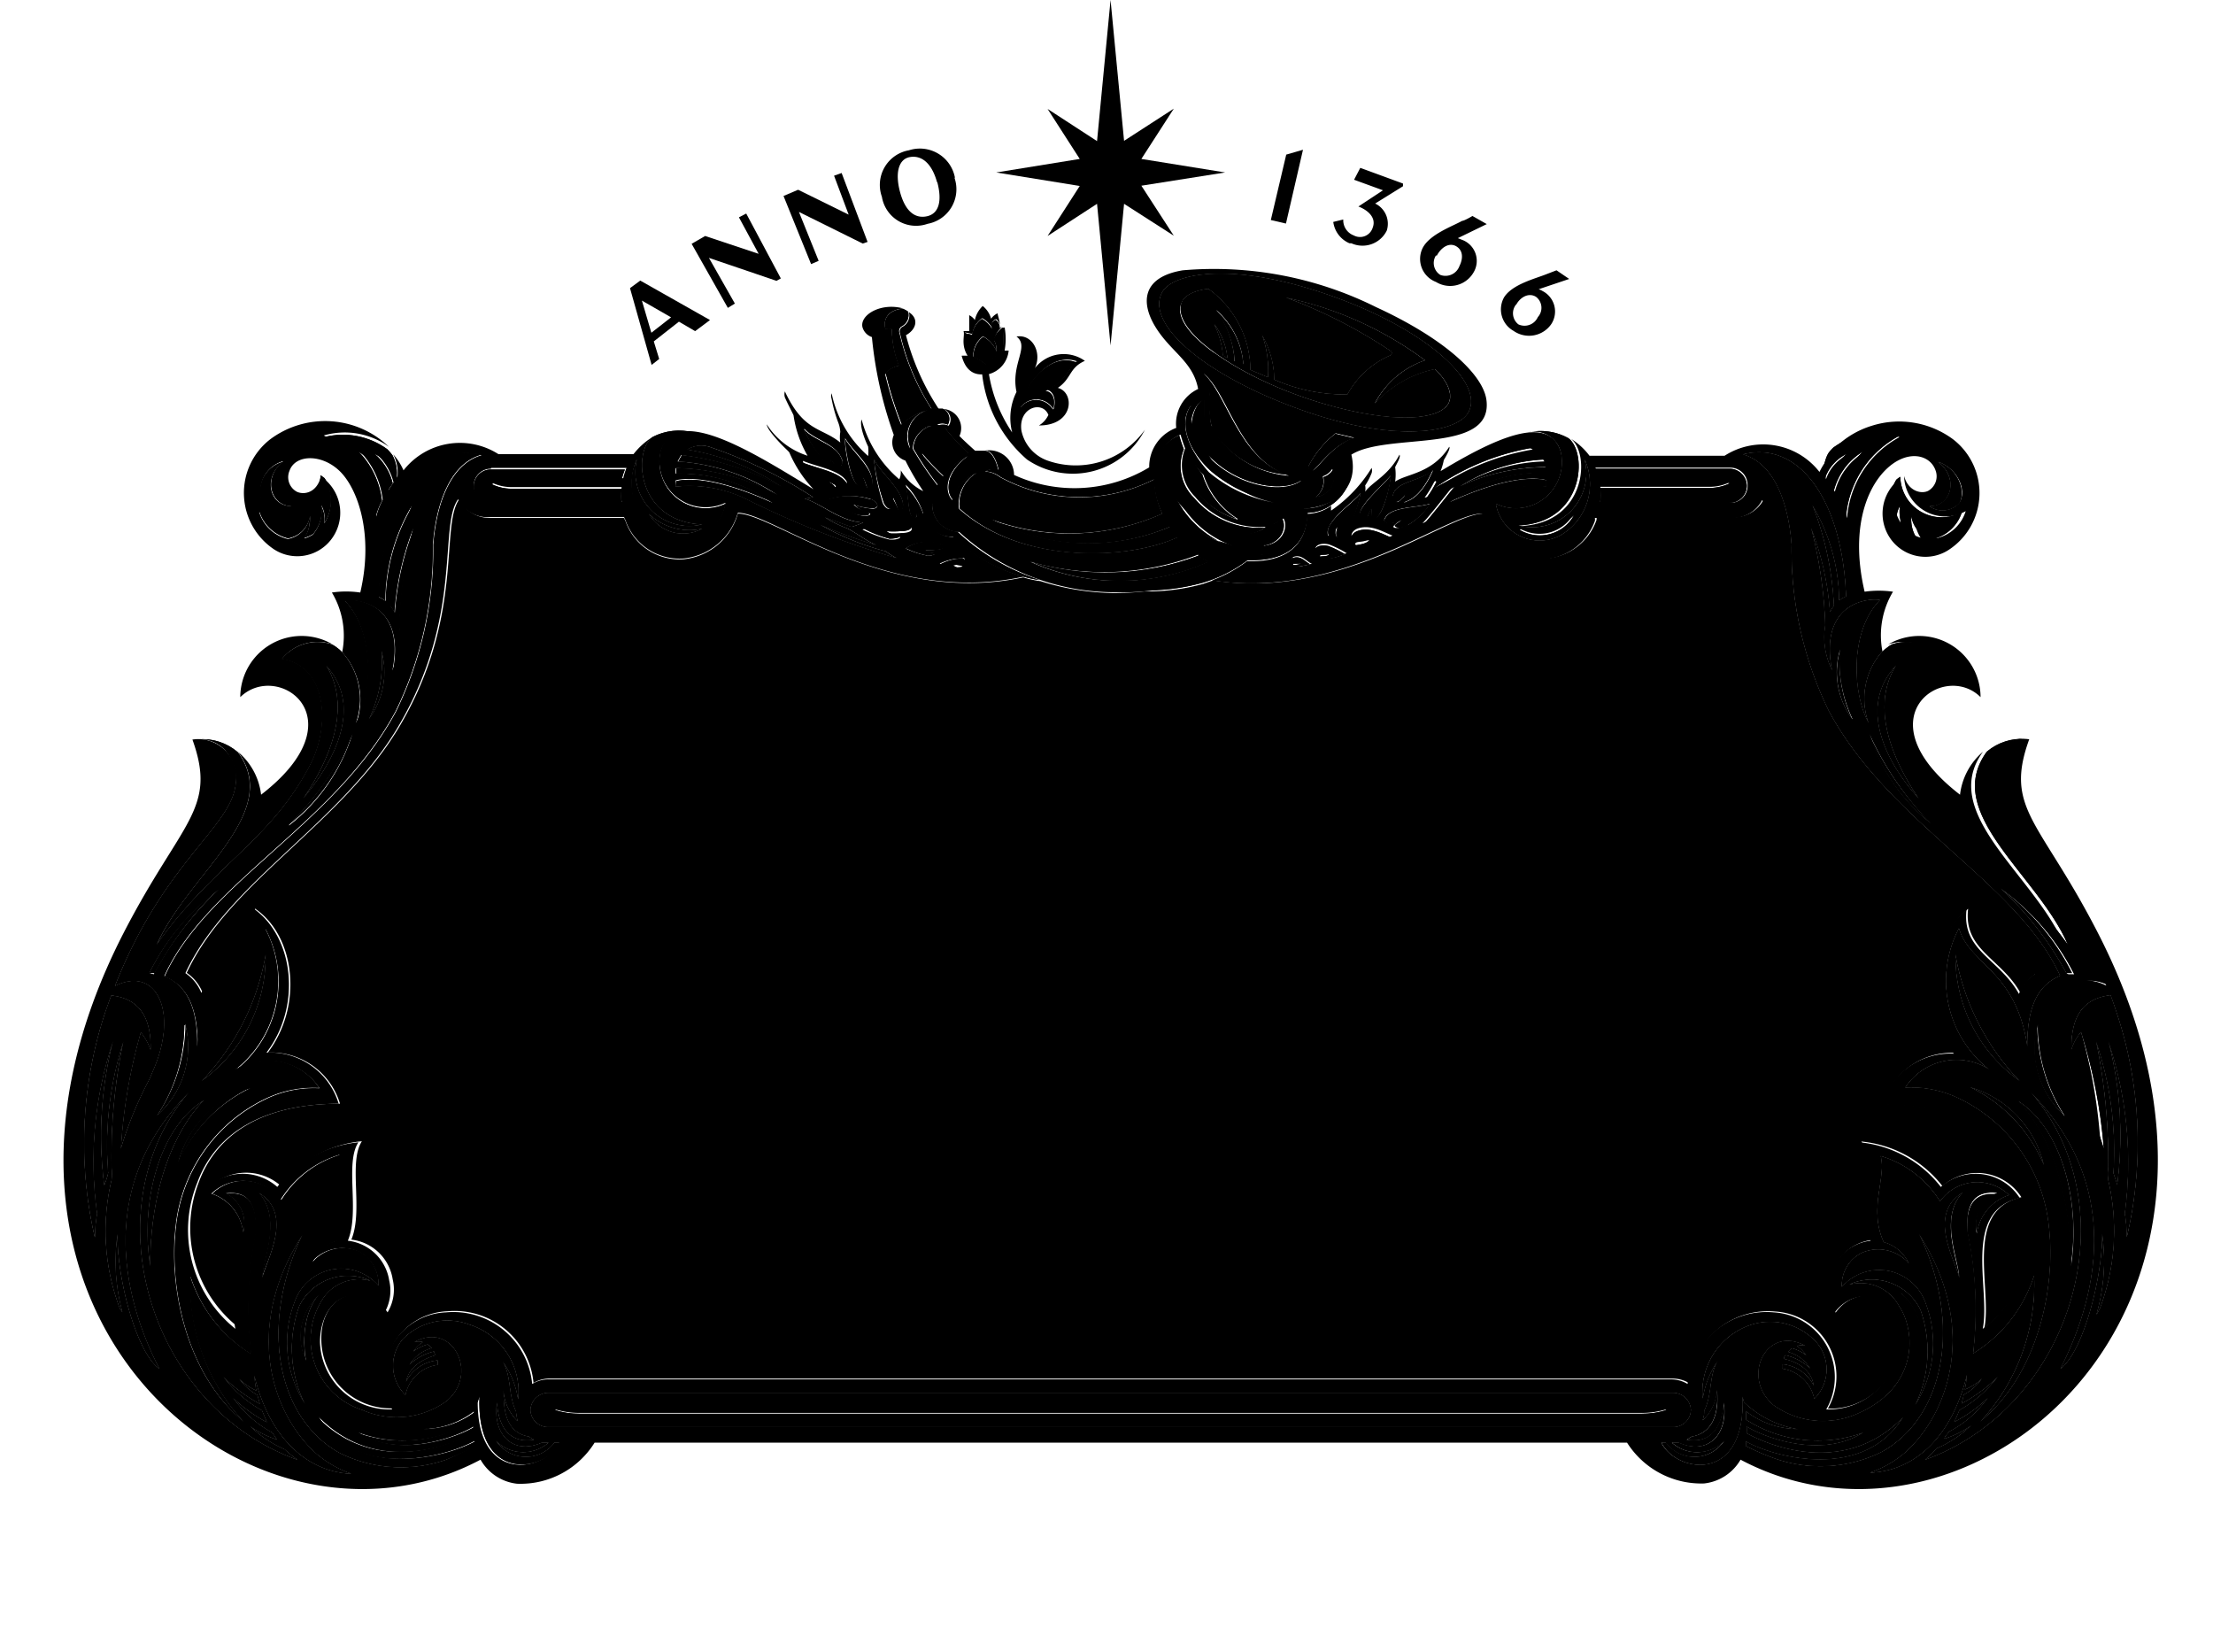 <svg viewBox="0 0 81.88 61.11" fill="currentColor"><defs><clipPath id="clip-path"><path d="M71.72 17.09c.78.29 1 1.11.78 1.51a.83.83 0 01-1.1.13c.83-.02 1.07-1.06.32-1.64zm-23 1.29a.75.75 0 00.6-1 .65.65 0 01-.35.27.71.71 0 01-.28.73zm-10.57 2.4a8 8 0 006.57 0 1.23 1.23 0 01-.36-.23 9.77 9.77 0 01-6.24.23zm-4.61-.49a3.31 3.31 0 00.78.26c.23 0 .35-.08.26-.08a.65.65 0 01-.36-.13 1.76 1.76 0 00.39 0c.28 0 .42-.11.18-.23a1.44 1.44 0 00-1.28.18zM20.3 51.53h41.59a.66.66 0 01.67.63.65.65 0 01-.67.63H20.3a.65.65 0 01-.67-.63.66.66 0 01.67-.63zm.22.63a2.94 2.94 0 00.92.14h39.3a3 3 0 00.93-.14 3.25 3.25 0 00-.93-.13h-39.3a3.23 3.23 0 00-.92.13zm15.1-31.5a1.86 1.86 0 00-.89.25 1.28 1.28 0 00.84.11s-.2 0-.3-.11c.33-.02.52-.21.35-.25zM7.86 44.16a1.69 1.69 0 012.55.24 3.9 3.9 0 012.19-1.68c-.21.84.46 1.92-.11 3.18a1.43 1.43 0 00-.94.81 1.5 1.5 0 011.75-.41 1.35 1.35 0 01.7 1.25 1.83 1.83 0 00-3.11.63 4.2 4.2 0 00.4 3.77 4.61 4.61 0 01-.21-3.64 2 2 0 012.62-.93 1.61 1.61 0 00-1.83.78 2.74 2.74 0 001.52 4 3.16 3.16 0 003.13-.32c1.22-1 .24-3-1.2-2.19a.77.77 0 01.32 0 1.12 1.12 0 00-.36.36 1.69 1.69 0 01.54-.27.64.64 0 01.15.13 1.38 1.38 0 00-.83.63 2 2 0 01.92-.5s0 .09.06.13c-.4.12-1 .39-1.1 1a1.46 1.46 0 011.17-.8v.16A1.41 1.41 0 0015 51.6a1.51 1.51 0 01-.1-2.05 2.3 2.3 0 012.45-.55 2.61 2.61 0 011.82 2.76 3.18 3.18 0 00-.58-1.41c.34.57.2 1.24.5 1.87a2 2 0 00.06.35 1.73 1.73 0 01-.52-1.16c0 .59 0 1.58.94 1.74a1.08 1.08 0 00.18.11c-.7.12-1.29-.23-1.36-1.39-.19 1.13.53 2 1.67 1.5a.91.91 0 00.23 0 1.42 1.42 0 01-1.95-.08 1.33 1.33 0 002.18.08h.16v.09c-.62 1-3.07 1.38-2.94-1.81a1.42 1.42 0 01-.07.22 3.67 3.67 0 01-2 1 3.16 3.16 0 001.92-.65 1.53 1.53 0 000 .3 4.92 4.92 0 01-4.34.47c1.56 1 3.73.16 4.32-.21V53c-.72.38-3.58 1.67-5.79-.6 1.44 2.37 4.75 1.52 5.83.91v.16a8.51 8.51 0 01-1.11.53 5.1 5.1 0 01-3.93-.25c-2.3-1.27-3-4.69-1.38-8.07-2.21 3.43-1.14 6.62.51 8.1a4 4 0 001.29.74c-1.55-.07-3-1.24-3.58-3.65a3.42 3.42 0 00.07.57 2.28 2.28 0 01-.64-.44 2 2 0 00.68.61l.09.32a6 6 0 01-1.35-1 4.44 4.44 0 001.43 1.25l.18.43a5.76 5.76 0 01-1.25-.9A4.22 4.22 0 0010.07 53l.17.25a3.56 3.56 0 01-1-.5 4.17 4.17 0 001.29.87A4 4 0 0011 54c-5.54-2-7.64-9.35-4-13.6-3.65 3.67-2.26 8-1.11 10.23-.83-.6-1.56-3.29-1.54-5a7.09 7.09 0 00.2 3c0-.08-.07-.15-.11-.22a8.06 8.06 0 01-.31-4.75 1.68 1.68 0 000-.47 20.89 20.89 0 01.44-4.68A12.51 12.51 0 004 43.39a3 3 0 01-.14.45 14.19 14.19 0 01.33-5.35 14 14 0 00-.6 6.41 5.31 5.31 0 00-.08.87 15.44 15.44 0 01.41-8.39c.07-.19.13-.37.2-.55 1.17.13 1.47 1 1.45 2a2.14 2.14 0 00-.36-.65 19.74 19.74 0 00-.74 4.33 14.35 14.35 0 011.07-2.6l.11-.26c1-2.24.12-3.94-1.39-3.18 1.82-4.64 4.35-5.88 4.47-7.52a1.67 1.67 0 00-.38-1.18 1.23 1.23 0 00-1-.42 2 2 0 011.44.47c1.69 2.28-1.88 4.56-3 7.14 2.13-3 4.23-3.84 5.7-6.69.74-1.45.6-3.63-1.06-3.89a1.7 1.7 0 011.87-.53 1 1 0 01.18.12 1 1 0 01.16.14 2.63 2.63 0 01.51 2.67c.6-1 .75-3.39-.4-4.57.4-.08 2.26.08 1.76 2.61a2.7 2.7 0 00.25-1.68 16.44 16.44 0 01.54-3.63 10.63 10.63 0 00-.71 3.13 1.64 1.64 0 00-.14-.22 11.65 11.65 0 01.8-3.74 7 7 0 00-1 3.53 2 2 0 00-.25-.14c.13-3.55 1.74-5.77 3.8-5.25-1.28.37-1.7 2.1-1.79 3.32a13.59 13.59 0 01-1.38 6.17c-2.25 4.18-7 6.33-8.56 9.8.92.38 1.24 1.3 1.22 2.63.41-2.83 2.13-3 2.52-4.38a4.17 4.17 0 01-1.12 5.22 2.27 2.27 0 013.11.66 4.07 4.07 0 00-2 .41 5.91 5.91 0 00-3.31 4.72c-.27 2.3.42 5.53 2.54 7.24a7.51 7.51 0 01-2-5.4 5.24 5.24 0 002.26 2.88 13.91 13.91 0 01.17-4.51c0-.6 0-1.58-1.11-1.44A1.26 1.26 0 019 45.58a1.71 1.71 0 00-1.14-1.42zm5.78-17.54a2.93 2.93 0 00.47-2.57 4.89 4.89 0 01-.47 2.57zm-2.43 2.93c1-1.16 2.33-3.35.85-4.94 1.16 1.85-.33 4.17-.85 4.94zm-.52 1a6.89 6.89 0 002.36-3.41 11.43 11.43 0 01-2.36 3.37zm-5 5.5a12.38 12.38 0 012.42-3.16A8.68 8.68 0 005.52 36zm1.13 1.88a6.13 6.13 0 01-1.02 3.35 3.39 3.39 0 001.06-3.39zm-.3 5.23a5.65 5.65 0 012.76-2.91 3.93 3.93 0 00-2.72 2.87zM7.45 40a5.64 5.64 0 002.38-4.71A8.92 8.92 0 017.45 40zm-1.89 6.86c0-3 .94-5.09 2-6.17-1.67 1.01-2.39 3.78-2 6.17zm4-2.75c.93 1 .11 2.61.15 3.17.1-.56 1.22-2.39-.16-3.17zm2.55 3.55a2.1 2.1 0 00-.78 2.69c-.25-1.47.27-2.44.77-2.69zm37.3-31.61a3.69 3.69 0 00-1 1.21c0 .14 0 .18.15.14s.71-.93 1.52-1.19zm13.85 1.67a1.66 1.66 0 01.74.16 1.7 1.7 0 01-.72.17h-4.07a2.51 2.51 0 010 .55H64a.63.63 0 00.63-.63.64.64 0 00-.63-.63h-5a2.4 2.4 0 01.12.38zm-30.35 2.21c.31 0 .48-.1.35-.11a.77.77 0 01-.46-.17 3.08 3.08 0 00.51 0c.37 0 .56-.14.24-.31-.67-.36-1.31.07-1.66.18a4.66 4.66 0 001.02.41zm34.61-2.23a1.57 1.57 0 01.81-.91 2 2 0 00-.67 1.09c.07.09.13.19.19.28a2.38 2.38 0 011.07-1.45 3.1 3.1 0 00-.86 1.81 2.77 2.77 0 01.24.62 3.73 3.73 0 011.94-3 2.77 2.77 0 00-2.41.42 1.18 1.18 0 00-.19.22 1.41 1.41 0 00-.15.86zm2.66 1.66a1 1 0 01.12-.65 1.27 1.27 0 00.31 1.07 1.09 1.09 0 00.31.14 1.28 1.28 0 01-.2-.82 1 1 0 00.8.84 1.47 1.47 0 001.07-1 1.53 1.53 0 01-2.28-1.3.83.83 0 00-.15.11 1.55 1.55 0 00.02 1.61zm-38-.89a2.62 2.62 0 00-1.54 0l.32.21a3.68 3.68 0 00.62.32c.24.08.62.1.57 0s-.39-.11-.58-.34a2.89 2.89 0 00.66.14c.3.02.3-.19 0-.33zm13.94 2.06a8.36 8.36 0 01-3.81 1.31 7.71 7.71 0 002.18-.28 5.22 5.22 0 001.67-.84c1.79.07 2.21-.94 2.22-1.75a1.56 1.56 0 00.89-.3 1.68 1.68 0 00.73-1.54 1.76 1.76 0 010 .46 1.78 1.78 0 01-1.79 1.22c.04.96-.6 1.79-2.04 1.72zm.58-.34c.73-.08.92-.7.74-1a1.51 1.51 0 01-.35.2.75.75 0 01-.34.8zm-1.9-4.4a3.58 3.58 0 002.83 1.77c-1.86-.59-2.28-3.16-3.17-3.78.54.9.16 1.43.39 2.01zm-.24.87c1 1.26 2.9 1.63 3.6 1.09-1.32.21-3.53-.9-3.59-2.37V15v-.23c-.28.09-.44.53-.48.92a1.14 1.14 0 010-.72c-.5.68-.12 1.7.73 2.47a5.1 5.1 0 002.4 1.12 3.75 3.75 0 01-2.61-1.9zm-.66.09c-.28.79.49 2 1.84 2.44a3 3 0 01-1.26-1.65 3 3 0 01-.48-.79zm-9.46 1.87c-.3 1.33.82 1.23.82 1.23a5.81 5.81 0 002.57 1.47 3.83 3.83 0 00.64.14 8.06 8.06 0 01-3.05-1.79 1 1 0 01-.93-1.05zM23.56 17A2 2 0 0026 19.4c-2.45-.1-2.58-2.69-1.86-3.23a2.12 2.12 0 011.53-.17 1 1 0 00-1.23.71 1.71 1.71 0 002.4 1.93 1.64 1.64 0 01-2.35 1.18 2.19 2.19 0 01-.93-2.82zm.44 2a1.46 1.46 0 002 .55 2.18 2.18 0 01-2-.55zm12.79-6.4a.71.71 0 01.09.42 1.14 1.14 0 00-.5-.56.91.91 0 00-.36.75 1.71 1.71 0 01.46.28 1.87 1.87 0 01.59-.43c.11-.35 0-.72.11-.93h-.1a1 1 0 00-.34.49zM30.48 18c.25.17.58.25.44.05s-.17-.14-.24-.23a1.18 1.18 0 00.42.16c.15 0 .3 0 .2-.14-.29-.39-1-.49-1.59-.72a2.64 2.64 0 00.77.88zM36 12.63a1.48 1.48 0 01.34-.38 1.3 1.3 0 01.31.22 1 1 0 01.33-.3.56.56 0 000-.14c-.05-.11-.09-.17-.15-.19a.24.24 0 00-.13.13v.2a.91.91 0 00-.37-.37.86.86 0 00-.36.59 1.83 1.83 0 00-.29-.06.88.88 0 01.32.3zm-3.22 1.2a13.35 13.35 0 00.59 1.87 2.05 2.05 0 011.08-.55 1 1 0 00-.75 1.43c-.08-.36.34-.82.79-.83a.9.9 0 00-.69.84 11.85 11.85 0 00.91 1.35l.06-.1a3.42 3.42 0 01-.67-1.1 8.68 8.68 0 00.82.87 2.26 2.26 0 01.9-.74c-1 .76-.73 1.48-.55 1.62a1.4 1.4 0 01.88-1 1.34 1.34 0 00-.64 1.32c2.3 2.1 6.25 1.9 8.07 1.06a2.88 2.88 0 01-.28-.38 7.78 7.78 0 01-6.62-.28A8.42 8.42 0 0043 19a3.15 3.15 0 01-.29-1.26 6.13 6.13 0 01-5.71-.08 1 1 0 00-.56-.21.54.54 0 01.49-.06c-.07-.28-.21-.7-.5-.71h-.33a1.07 1.07 0 00-.27.09 8.64 8.64 0 01-.84-.9.48.48 0 00-.33-.16.47.47 0 01.41 0 .42.42 0 00-.19-.59h-.17a.56.56 0 00-.26 0 8.73 8.73 0 01-1.18-2.81.2.2 0 01.09-.24.47.47 0 00.24-.54.76.76 0 00-.18-.1h-.02c-.23 0-.77.17-.64.74a.88.88 0 01.24 0 3.76 3.76 0 00.26 1.36.9.9 0 00-.52.3zm-3.61 4.32a10.18 10.18 0 00-3.94-1.31l-.13.23a7.43 7.43 0 013.69 1.25 8.07 8.07 0 00-3.76-1 1.18 1.18 0 000 .2 6 6 0 013.58 1.1c-2.19-1-3.25-.91-3.59-.82a1.57 1.57 0 00-.02.2 4.84 4.84 0 012.75.53 33 33 0 005.41 2.11 1.79 1.79 0 01-.39-.24 10 10 0 01-2.45-1 18.71 18.71 0 002.09.76c-.37-.14-.64-.39-1.07-.61a4.11 4.11 0 01-.84-.42l1 .36a3.54 3.54 0 00.43-.16c-.81 0-1.6-.73-2.17-.88l.31-.06a17.22 17.22 0 00-3.78-1.84 1 1 0 00-.86.08 8.89 8.89 0 013.7 1.52zM17.53 18a.63.63 0 00.63.63H23a2 2 0 010-.55h-4.1a1.67 1.67 0 01-.71-.17 1.66 1.66 0 01.74-.16H23a2.4 2.4 0 01.12-.38h-5a.63.63 0 00-.59.63zm53.34 32.35a2.09 2.09 0 00-.78-2.68c.49.24 1.02 1.21.78 2.68zM10.79 18.73c-.83 0-1.08-1.06-.33-1.64a1.15 1.15 0 00-.77 1.51.83.83 0 001.1.13zm-1.19.18a1.45 1.45 0 001.06 1 1 1 0 00.81-.84 1.28 1.28 0 01-.2.82 1.23 1.23 0 00.31-.14 1.34 1.34 0 00.31-1.07 1 1 0 01.12.65 1.55 1.55 0 000-1.64l-.15-.11a1.54 1.54 0 01-2.26 1.33zm4.29.23a2.77 2.77 0 01.24-.62 3.1 3.1 0 00-.86-1.81 2.46 2.46 0 011.07 1.45c.06-.09.12-.19.19-.28a2.09 2.09 0 00-.67-1.09 1.6 1.6 0 01.81.91 1.41 1.41 0 00-.15-.86 1.75 1.75 0 00-.19-.22 2.78 2.78 0 00-2.33-.45 3.78 3.78 0 011.89 2.97zm23.14-7zm8.38 1.1a2.51 2.51 0 00-.48-1.24 3.15 3.15 0 01.32 1.15zm27.73 32.34a1.25 1.25 0 01.77-1.45c-1.14-.14-1.16.84-1.11 1.44a13.91 13.91 0 01.2 4.51 5.24 5.24 0 002.26-2.88 7.48 7.48 0 01-2 5.4c2.13-1.71 2.82-4.94 2.55-7.24a5.91 5.91 0 00-3.31-4.72 4.09 4.09 0 00-2-.41 2.26 2.26 0 013.11-.66 4.17 4.17 0 01-1.13-5.22c.39 1.35 2.12 1.55 2.53 4.38 0-1.33.3-2.25 1.22-2.63-1.58-3.47-6.31-5.62-8.56-9.8a13.59 13.59 0 01-1.38-6.17c-.09-1.22-.51-2.95-1.79-3.32 2.06-.52 3.67 1.7 3.8 5.25a2 2 0 00-.25.14 7 7 0 00-1-3.53 11.65 11.65 0 01.8 3.74 1.64 1.64 0 00-.14.22A10.63 10.63 0 0067 19.5a16.33 16.33 0 01.53 3.63 2.72 2.72 0 00.26 1.68c-.5-2.53 1.36-2.69 1.76-2.61-1.15 1.18-1 3.54-.4 4.57a2.62 2.62 0 01.5-2.67 1.56 1.56 0 01.17-.14 1 1 0 01.18-.12 1.7 1.7 0 011.87.53c-1.66.26-1.81 2.44-1.06 3.89 1.47 2.85 3.57 3.72 5.7 6.69-1.1-2.58-4.67-4.86-3-7.14a2 2 0 011.45-.47 1.22 1.22 0 00-1 .42 1.67 1.67 0 00-.38 1.18c.11 1.64 2.64 2.88 4.46 7.52-1.51-.76-2.41.94-1.38 3.18a2 2 0 00.11.26 14.35 14.35 0 011.07 2.6 19.74 19.74 0 00-.84-4.33 1.79 1.79 0 00-.36.65c0-1 .27-1.86 1.45-2 .06.18.13.36.19.55a15.25 15.25 0 01.41 8.39 5.27 5.27 0 00-.07-.87 14.09 14.09 0 00-.62-6.4 14 14 0 01.33 5.35c0-.11-.1-.32-.13-.45a12.59 12.59 0 00-.65-4.88 21.85 21.85 0 01.45 4.68 1.68 1.68 0 000 .47 8.14 8.14 0 01-.31 4.75l-.12.22a7.06 7.06 0 00.21-3c0 1.68-.71 4.37-1.54 5 1.15-2.25 2.54-6.56-1.11-10.23 3.7 4.25 1.6 11.6-3.9 13.6a3.21 3.21 0 00.42-.41 4.2 4.2 0 001.3-.87 3.56 3.56 0 01-1 .5c0-.08.11-.16.16-.25a4 4 0 001.45-1.27 5.32 5.32 0 01-1.25.9c.07-.14.13-.28.19-.43a4.55 4.55 0 001.43-1.25 6 6 0 01-1.35 1 3 3 0 00.08-.32 1.9 1.9 0 00.68-.61 2 2 0 01-.64.41 3.4 3.4 0 00.08-.57c-.58 2.41-2 3.58-3.58 3.65a4 4 0 001.29-.74c1.65-1.48 2.72-4.67.51-8.1 1.63 3.38.92 6.8-1.38 8.07a5.1 5.1 0 01-3.93.25 8.69 8.69 0 01-1.09-.47.75.75 0 000-.16c1.08.61 4.38 1.46 5.82-.91-2.21 2.27-5.06 1-5.79.6a1.93 1.93 0 000-.24c.59.37 2.75 1.23 4.32.21a4.92 4.92 0 01-4.34-.47v-.3a3.13 3.13 0 001.92.65 3.78 3.78 0 01-2-1l-.06-.22c.13 3.19-2.32 2.84-2.94 1.81a.44.44 0 01-.05-.09h.16a1.32 1.32 0 002.17-.08 1.4 1.4 0 01-1.94.08h.24c1.14.51 1.86-.37 1.67-1.5-.08 1.16-.66 1.51-1.36 1.39l.18-.11c.93-.16 1-1.15.93-1.74a1.68 1.68 0 01-.53 1.13 1 1 0 00.06-.35c.31-.63.16-1.3.51-1.87a3.34 3.34 0 00-.57 1.41A2.62 2.62 0 0164.83 49a2.31 2.31 0 012.4.69 1.52 1.52 0 01-.1 2.05 1.42 1.42 0 00-1.19-1.11 1 1 0 010-.16 1.47 1.47 0 011.17.8c-.08-.65-.7-.92-1.1-1 0 0 0-.1.06-.13a2 2 0 01.92.5 1.38 1.38 0 00-.83-.63.86.86 0 01.14-.13 1.52 1.52 0 01.54.27 1.21 1.21 0 00-.35-.36.77.77 0 01.32 0c-1.45-.81-2.42 1.15-1.2 2.19a3.15 3.15 0 003.12.32c2.3-1 2.15-3.1 1.53-4a1.61 1.61 0 00-1.83-.78 2 2 0 012.62.93 4.58 4.58 0 01-.2 3.55 4.21 4.21 0 00.41-3.77 1.83 1.83 0 00-3.11-.63 1.33 1.33 0 01.74-1.25 1.5 1.5 0 011.75.41 1.43 1.43 0 00-.94-.81c-.57-1.26.1-2.34-.11-3.18a3.9 3.9 0 012.19 1.68 1.69 1.69 0 012.55-.24 1.74 1.74 0 00-1.19 1.42zm-4.6-19a5 5 0 01-.46-2.57 2.93 2.93 0 00.46 2.61zM71 29.55c-.51-.77-2-3.09-.84-4.94-1.52 1.59-.24 3.78.84 4.94zm.53 1a11.43 11.43 0 01-2.36-3.41 6.76 6.76 0 002.33 3.37zm5 5.5h.22a8.68 8.68 0 00-2.75-3.2A12.19 12.19 0 0176.45 36zm-5.66 14.3a2.1 2.1 0 00-.78-2.69c.49.25 1.02 1.22.78 2.69zm1.76-6.24c-1.37.78-.25 2.61-.14 3.17.04-.56-.78-2.22.14-3.17zM74.74 40a9 9 0 01-2.39-4.71A5.62 5.62 0 0074.74 40zm.89 3.12a3.93 3.93 0 00-2.76-2.91 5.65 5.65 0 012.76 2.91zm-1-2.43c1.08 1.08 2 3.15 2 6.17.37-2.39-.34-5.16-2.02-6.17zm1.77.59a6.19 6.19 0 01-1-3.39 3.4 3.4 0 00.98 3.39zM46 13.5a2.91 2.91 0 00-1-2 3.49 3.49 0 01.69 1.89zm7.15 4.32a4.05 4.05 0 01-.36.59 3.3 3.3 0 001.03-.41c-.24.29-.91 1.16-1.16 1.41.64-.29 1.24-.57 1.8-.8a4.84 4.84 0 012.75-.61 1.57 1.57 0 000-.23c-.34-.09-1.41-.18-3.59.82a5.94 5.94 0 013.57-1.1 1.2 1.2 0 000-.2A7.61 7.61 0 0054 18a6.38 6.38 0 013.11-1c0-.06-.1-.17-.14-.23a10.2 10.2 0 00-3.93 1.31 8.92 8.92 0 013.69-1.52 1 1 0 00-.86-.08 12.76 12.76 0 00-2.78 1.27zm-10.15-7c.38-.73 2.7-1.19 6.51.22 3.41 1.26 5.41 3.17 4.81 4.22-.44.78-3 1.23-7.06-.44-2.99-1.23-4.84-2.92-4.26-4zm1.92 2.23c2.3 1.65 6 2.62 7.69 2.36.49-.07.85-.22 1-.5.26-.57-.51-1.26-.51-1.26a4.17 4.17 0 00-2.22 1.27 3.3 3.3 0 011.86-1.59A13.21 13.21 0 0047.55 11a18.43 18.43 0 013.92 2c.05.06 0 .11 0 .13a3.3 3.3 0 00-1.62 1.46 6.51 6.51 0 01-2.7-.55 3.31 3.31 0 00-.46-1.66 3.85 3.85 0 01.22 1.57l-.64-.27a3.75 3.75 0 00-1.56-3s-.85.07-1 .53c-.14.27-.11.9 1.2 1.84zM37 12.16h.07zM56.52 16a2.12 2.12 0 011.51.21c.72.54.59 3.13-1.86 3.23A2 2 0 0058.63 17a2.19 2.19 0 01-.93 2.82 1.64 1.64 0 01-2.35-1.18 1.71 1.71 0 002.4-1.93 1 1 0 00-1.23-.71zm-.28 3.61a1.45 1.45 0 002-.55 2.15 2.15 0 01-2 .51zm-19.3-7.4zm2 3c.15-.44 0-.72-.27-.75.83-.34.92-1 1.16-1.05-1-.41-2 .91-2.1 1.7a.73.73 0 011.27.06zm6.58 5a3.67 3.67 0 01-2-1.77c.43.82 2.37 1.8 3.26 1.08a3.1 3.1 0 01-2.61-1.11 1.64 1.64 0 01-.37-1.79 5.07 5.07 0 01-.17-.51c-.69.29-1.18 1.06-.57 2.21a3.86 3.86 0 002.49 1.83zm4.29.32a3.64 3.64 0 00-.66-.33c-.35-.08-.55.08-.48.19a.61.61 0 00.51.11c-.06.11-.27.06-.35.1s0 0 0 .06c.3.08.69-.07 1.01-.19zm1.71-.63c-.27-.08-.76-.42-1.25-.27-.26.07-.36.31-.15.35a3 3 0 00.55 0c-.14.18-.49.16-.52.21s.25.13.46.1a4.31 4.31 0 00.94-.45zm-3 1c-.22-.1-.38-.36-.67-.26-.09 0-.14.11-.07.15a.87.87 0 00.36.06.74.74 0 01-.31.05v.05c0 .05.33-.01.71-.09zm2.91-3.26c-.34.4-1.2 1.13-1.12 1.47 0 .17.22.15.29 0a1.37 1.37 0 01.16-.32c0 .06-.07.5.08.45.38-.24.63-1.44.61-1.64zm-1.11.64c-.19.27-.92.75-1.16 1.24a.45.45 0 000 .29c0 .07.09.08.12 0a1.11 1.11 0 01.21-.32c-.13.38 0 .56.3.26a4.93 4.93 0 00.55-1.51zm1.2.09c0 .06 0 .24.17.19s.31-.28.31-.28a1.64 1.64 0 00-.09.27.06.06 0 00.09 0c.54-.16.9-.91 1-1.16-.44.43-1.36.41-1.46.94zm1.39.28c-.58.16-1.43.1-1.66.53-.07.11 0 .19.19.18a1.23 1.23 0 00.43-.13c-.08.08-.22.15-.26.2s.19.18.46 0a2.46 2.46 0 00.86-.82zm-21.64-2.4c0 .19.17 1.54.52 1.76.13.09.14-.32.12-.38.17.22.14.52.28.45a.18.18 0 00.09-.2c-.01-.59-.71-1.12-1.01-1.63zm-1.51-.35a4 4 0 00.82 1.24c.09.08.2 0 .16-.13.06.07.15.21.25.25s.2-.09.17-.2c-.16-.62-1.01-.72-1.4-1.16zm2.58 1.1a7.62 7.62 0 00.37 1.62c.2.36.41.19.33-.23a2.2 2.2 0 01.19.47c0 .08.2.09.18-.19-.04-.58-.85-1.19-1.07-1.67zm1.49 2.18c.07 0 .11-.09.1-.34.08.13 0 .37.12.39s.13-.08.11-.2a2.73 2.73 0 00-.65-1.03c.12.34.08 1.15.32 1.19z" class="cls-1"/></clipPath><style>.cls-1{fill:#e9cc9a}.cls-2{fill:#df1d48}.cls-3,.cls-4{fill:#231f20}.cls-3{fill-rule:evenodd}.cls-5{fill:#fff}</style></defs><g id="Layer_2" data-name="Layer 2"><g id="Layer_1-2" data-name="Layer 1"><g id="Dark_Title_Top" data-name="Dark Title Top"><g id="Label"><path d="M54.89 19c-1.33 0-5.24 3.22-10 2.47l-.37.13a7.71 7.71 0 01-2.18.28 10.6 10.6 0 01-1.14.06 9.38 9.38 0 01-2.7-.44 3.83 3.83 0 01-.64-.14C32.81 22.44 28.62 19 27.3 19a2.33 2.33 0 01-2 1.69 2.12 2.12 0 01-2.16-1.42 1.17 1.17 0 01-.05-.11h-4.95a1.23 1.23 0 01-1.14-.7c-.73 1 .19 4.28-2.17 8.33-2.11 3.64-6.36 5.83-7.92 9.2a1.62 1.62 0 01.59.74c.72-1.3 2.11-1.59 1.93-3.12 1.49 1 1.8 3.59.48 5.33a2.66 2.66 0 012.67 1.89c-3.11 0-4.64 1.31-5.23 2.92a4.68 4.68 0 001.49 5.37c-.31-1.46.79-4.36-1.37-4.84a1.94 1.94 0 012.92-.41 4.3 4.3 0 013-1.65c-.51.78.06 2.56-.39 3.64a1.75 1.75 0 011.53 1.47 1.63 1.63 0 01-.19 1.22 1.45 1.45 0 00-1.34-.64c-.59.06-1.15.67-1.11 1.71a2.57 2.57 0 002.67 2.48 2.4 2.4 0 012-3.59 2.93 2.93 0 013.18 2.65 1.14 1.14 0 01.56-.16h41.59a1.17 1.17 0 01.61.17 2.93 2.93 0 013.18-2.65 2.4 2.4 0 011.95 3.59 2.57 2.57 0 002.66-2.48c0-1-.51-1.65-1.1-1.71a1.46 1.46 0 00-1.27.64 1.73 1.73 0 01-.19-1.22 1.77 1.77 0 011.54-1.47c-.45-1.08.11-2.86-.4-3.64a4.32 4.32 0 013 1.65 1.94 1.94 0 012.92.41c-2.16.48-1.07 3.38-1.37 4.84a4.67 4.67 0 001.48-5.37c-.58-1.61-2.11-2.89-5.23-2.92a2.67 2.67 0 012.68-1.89 3.86 3.86 0 01.47-5.33c-.18 1.53 1.22 1.82 1.94 3.12a1.62 1.62 0 01.59-.74c-1.56-3.37-5.81-5.56-7.93-9.2-2.35-4.05-1.43-7.33-2.16-8.33a1.23 1.23 0 01-1.19.66h-5a.36.36 0 010 .11 2.14 2.14 0 01-2.17 1.42A2.33 2.33 0 0154.89 19zM39.95 6.88l-1.19 1.85 1.83-1.19.5 5.24.5-5.24 1.84 1.18-1.2-1.85 3.1-.49-3.1-.5 1.2-1.86-1.84 1.19-.5-5.21-.5 5.22-1.83-1.19 1.19 1.85-3.09.5 3.09.5z" class="cls-2"/><path d="M52.6 15.41c.49-.07.85-.22 1-.5.26-.57-.51-1.26-.51-1.26a4.17 4.17 0 00-2.22 1.27 3.3 3.3 0 011.86-1.59A13.21 13.21 0 0047.55 11a18.43 18.43 0 013.92 2c.05.06 0 .11 0 .13a3.3 3.3 0 00-1.62 1.46 6.51 6.51 0 01-2.7-.55 3.31 3.31 0 00-.46-1.66 3.85 3.85 0 01.22 1.57l-.64-.27a3.75 3.75 0 00-1.56-3s-.85.07-1 .53c-.1.27-.07.9 1.24 1.84 2.26 1.65 5.99 2.62 7.65 2.36zm-7.35-2.27a3.15 3.15 0 00-.32-1.14 2.51 2.51 0 01.48 1.24zm.43.22a3.49 3.49 0 00-.68-1.89 2.91 2.91 0 011 2zM9.66 29.4a2.43 2.43 0 00-.86-1.59c1.69 2.28-1.88 4.56-3 7.14 2.13-3 4.23-3.84 5.7-6.69.74-1.45.6-3.63-1.06-3.89a1.7 1.7 0 011.87-.53 2.27 2.27 0 00-3.42 1.95c1.39-1.36 4.44.78.77 3.61zM71 29.55c-.51-.77-2-3.09-.84-4.94-1.52 1.59-.24 3.78.84 4.94zM71.5 30.51a11.43 11.43 0 01-2.36-3.41 6.76 6.76 0 002.36 3.41zM36.34 13.85A4.89 4.89 0 0038 17a3 3 0 004.36-1.1 3.14 3.14 0 01-3.57 1.15 1.5 1.5 0 01-1-1.13c-.11-.86.79-1.11 1-.57a.89.89 0 01-.35.39c1.31 0 1.33-1.23.7-1.39.52-.36.41-.74 1-1a1.35 1.35 0 00-1.85.27c.27-.56-.08-1.27-.68-1.17.5.38-.22 1 0 2.05a2.15 2.15 0 00-.16 1.5 5.42 5.42 0 01-.86-2.16 1 1 0 00.73-.87h-.15a2.35 2.35 0 000-.86c-.1.21 0 .58-.11.93a1.87 1.87 0 00-.59.43 1.71 1.71 0 00-.46-.28.91.91 0 01.36-.75 1.14 1.14 0 01.5.56.71.71 0 00-.09-.42 1 1 0 01.29-.49.89.89 0 00-.42.34 1.3 1.3 0 00-.31-.22 1.48 1.48 0 00-.34.38.88.88 0 00-.31-.29 1.83 1.83 0 01.29.06.86.86 0 01.36-.59.91.91 0 01.37.37v-.2a.24.24 0 01.13-.13c.06 0 .1.08.15.19 0-.15-.07-.31-.08-.41a.63.63 0 00-.24.2.9.9 0 00-.31-.47 1 1 0 00-.29.52.57.57 0 00-.21-.18v.59h-.21c.06.15-.11.49.15.91a2 2 0 00-.22 0c.06.22.22.71.76.69zm3.52-.48c-.24 0-.33.71-1.16 1.05.22 0 .42.31.27.75a.73.73 0 00-1.21-.1c.14-.79 1.08-2.07 2.1-1.7zM76.45 36h.22A8.68 8.68 0 0074 32.85 12.19 12.19 0 0176.45 36z"/><path d="M73.28 25.79a2.27 2.27 0 00-3.42-1.95 1.7 1.7 0 011.87.53c-1.66.26-1.81 2.44-1.06 3.89 1.47 2.85 3.57 3.72 5.7 6.69-1.1-2.58-4.67-4.86-3-7.14a2.46 2.46 0 00-.85 1.59c-3.67-2.83-.61-4.97.76-3.61zM5.52 36h.21a12.38 12.38 0 012.42-3.16A8.68 8.68 0 005.52 36zM13.05 27.1a11.43 11.43 0 01-2.36 3.41 6.89 6.89 0 002.36-3.41zM11.21 29.55c1-1.16 2.33-3.35.85-4.94 1.16 1.85-.33 4.17-.85 4.94zM35.1 15.75a.47.47 0 00-.41 0 .48.48 0 01.33.16 8.64 8.64 0 00.84.9 1.07 1.07 0 01.27-.09c-.19-.17-.51-.46-.63-.59a.71.71 0 00-.59-1 .42.42 0 01.19.62zM33.39 12.09a.2.2 0 00-.09.24 8.73 8.73 0 001.18 2.81.56.56 0 01.26 0 9.14 9.14 0 01-1.22-2.74c.37-.2.5-.6.11-.85a.47.47 0 01-.24.54zM9.83 35.29A8.92 8.92 0 017.45 40a5.64 5.64 0 002.38-4.71zM58.23 19a2.15 2.15 0 01-2 .55 1.45 1.45 0 002-.55zM68.54 26.62a5 5 0 01-.46-2.57 2.93 2.93 0 00.46 2.57zM24 19a1.46 1.46 0 002 .55 2.18 2.18 0 01-2-.55zM76.38 41.28a6.19 6.19 0 01-1-3.39 3.4 3.4 0 001 3.39zM12.1 47.66a2.1 2.1 0 00-.78 2.69c-.24-1.47.28-2.44.78-2.69zM9.7 47.28c.11-.56 1.23-2.39-.15-3.17.93.95.11 2.61.15 3.17zM74.61 40.69c1.08 1.08 2 3.15 2 6.17.39-2.39-.32-5.16-2-6.17zM70.09 47.66c.49.25 1 1.22.78 2.69a2.1 2.1 0 00-.78-2.69zM72.49 47.28c0-.56-.78-2.22.14-3.17-1.37.78-.25 2.61-.14 3.17zM72.35 35.29A5.62 5.62 0 0074.74 40a9 9 0 01-2.39-4.71z"/><path d="M75.63 43.12a3.93 3.93 0 00-2.76-2.91 5.65 5.65 0 012.76 2.91zM5.56 46.86c0-3 .94-5.09 2-6.17-1.67 1.01-2.39 3.78-2 6.17zM14.11 24.05a4.89 4.89 0 01-.47 2.57 2.93 2.93 0 00.47-2.57z"/><path d="M77.63 34.53c-2.14-4.18-3.49-4.59-2.55-7.18a1.41 1.41 0 00-1.61 1.59c.11 1.64 2.64 2.88 4.46 7.52-1.51-.76-2.41.94-1.38 3.18a2 2 0 00.11.26 14.35 14.35 0 011.07 2.6 19.74 19.74 0 00-.73-4.33 1.79 1.79 0 00-.36.65c0-1 .27-1.86 1.45-2 .06.18.13.36.19.55a15.25 15.25 0 01.41 8.39 5.27 5.27 0 00-.07-.87 14.09 14.09 0 00-.62-6.4 14 14 0 01.33 5.35c0-.11-.1-.32-.13-.45a12.59 12.59 0 00-.65-4.88 21.85 21.85 0 01.45 4.68 1.68 1.68 0 000 .47 8.14 8.14 0 01-.31 4.75l-.12.22a7.06 7.06 0 00.21-3c0 1.68-.71 4.37-1.54 5 1.15-2.25 2.54-6.56-1.11-10.23 3.7 4.25 1.6 11.6-3.9 13.6a3.21 3.21 0 00.42-.41 4.2 4.2 0 001.3-.87 3.56 3.56 0 01-1 .5c0-.08.11-.16.16-.25a4 4 0 001.45-1.27 5.32 5.32 0 01-1.25.9c.07-.14.13-.28.19-.43a4.55 4.55 0 001.43-1.25 6 6 0 01-1.35 1 3 3 0 00.08-.32 1.9 1.9 0 00.68-.61 2 2 0 01-.64.41 3.4 3.4 0 00.08-.57c-.58 2.41-2 3.58-3.58 3.65a4 4 0 001.29-.74c1.65-1.48 2.72-4.67.51-8.1 1.63 3.38.92 6.8-1.38 8.07a5.1 5.1 0 01-3.93.25 8.69 8.69 0 01-1.09-.47.75.75 0 000-.16c1.08.61 4.38 1.46 5.82-.91-2.21 2.27-5.06 1-5.79.6a1.93 1.93 0 000-.24c.59.37 2.75 1.23 4.32.21a4.92 4.92 0 01-4.34-.47v-.3a3.13 3.13 0 001.92.65 3.78 3.78 0 01-2-1l-.06-.22c.13 3.28-2.46 2.82-3 1.72h.16a1.32 1.32 0 002.17-.08 1.4 1.4 0 01-1.94.08h.24c1.14.51 1.86-.37 1.67-1.5-.08 1.16-.66 1.51-1.36 1.39l.18-.11c.93-.16 1-1.15.93-1.74a1.68 1.68 0 01-.52 1.13 1 1 0 00.06-.35c.31-.63.16-1.3.51-1.87a3.34 3.34 0 00-.57 1.41A2.62 2.62 0 0164.83 49a2.31 2.31 0 012.4.69 1.52 1.52 0 01-.1 2.05 1.42 1.42 0 00-1.19-1.11 1 1 0 010-.16 1.47 1.47 0 011.17.8c-.08-.65-.7-.92-1.1-1 0 0 0-.1.06-.13a2 2 0 01.92.5 1.38 1.38 0 00-.83-.63.86.86 0 01.14-.13 1.52 1.52 0 01.54.27 1.21 1.21 0 00-.35-.36.77.77 0 01.32 0c-1.45-.81-2.42 1.15-1.2 2.19a3.15 3.15 0 003.12.32c2.3-1 2.15-3.1 1.53-4a1.61 1.61 0 00-1.83-.78 2 2 0 012.62.93 4.58 4.58 0 01-.2 3.55 4.21 4.21 0 00.41-3.77 1.83 1.83 0 00-3.11-.63 1.33 1.33 0 01.74-1.25 1.5 1.5 0 011.75.41 1.43 1.43 0 00-.94-.81c-.57-1.26.1-2.34-.11-3.18a3.9 3.9 0 012.19 1.68 1.69 1.69 0 012.55-.24 1.74 1.74 0 00-1.19 1.42 1.27 1.27 0 01.77-1.45c-1.14-.14-1.16.84-1.11 1.44a13.91 13.91 0 01.2 4.46 5.24 5.24 0 002.26-2.88 7.48 7.48 0 01-2 5.4c2.13-1.71 2.82-4.94 2.55-7.24a5.91 5.91 0 00-3.31-4.72 4.09 4.09 0 00-2-.41 2.26 2.26 0 013.11-.66 4.17 4.17 0 01-1.13-5.22c.39 1.35 2.12 1.55 2.53 4.38 0-1.33.3-2.25 1.22-2.63-1.58-3.47-6.31-5.62-8.56-9.8a13.59 13.59 0 01-1.38-6.17c-.09-1.22-.51-2.95-1.79-3.32 2.06-.52 3.67 1.7 3.8 5.25a2 2 0 00-.25.14 7 7 0 00-1-3.53 11.65 11.65 0 01.8 3.74 1.64 1.64 0 00-.14.22A10.63 10.63 0 0067 19.5a16.33 16.33 0 01.53 3.63 2.72 2.72 0 00.26 1.68c-.5-2.53 1.36-2.69 1.76-2.61-1.15 1.18-1 3.54-.4 4.57a2.62 2.62 0 01.5-2.67 3.13 3.13 0 01.39-2.21 3.67 3.67 0 00-1.05 0c-.51-2.17 0-3.73.77-4.5s1.63-.6 1.85 0a.62.62 0 01-.27.77c-.27.13-.74 0-.89-.55a1.53 1.53 0 002.28 1.3 1.47 1.47 0 01-1.07 1 1 1 0 01-.8-.84 1.28 1.28 0 00.2.82 1.09 1.09 0 01-.31-.14 1.27 1.27 0 01-.31-1.07 1 1 0 00-.12.65 1.55 1.55 0 010-1.64A1.62 1.62 0 0070 20a1.58 1.58 0 002.12.33 2.51 2.51 0 00.14-4.08 3.35 3.35 0 00-3-.5 3.3 3.3 0 00-1.39.84 2.77 2.77 0 012.41-.42 3.73 3.73 0 00-1.94 3 2.77 2.77 0 00-.24-.62 3.1 3.1 0 01.86-1.81 2.38 2.38 0 00-1.07 1.45c-.06-.09-.12-.19-.19-.28a2 2 0 01.67-1.09 1.57 1.57 0 00-.81.91 1.41 1.41 0 01.15-.86 2.58 2.58 0 00-.39.59 2.64 2.64 0 00-3.51-.6h-5a2.49 2.49 0 00-.69-.63c.72.54.59 3.13-1.86 3.23A2 2 0 0058.63 17a2.19 2.19 0 01-.93 2.82 1.64 1.64 0 01-2.35-1.18 1.71 1.71 0 002.4-1.93c-.45-1.46-2.54-.43-4.45.72a2.23 2.23 0 00.12-.41c.09-.15.26-.45.2-.49-.63 1-1.61 1-2 1.29a2 2 0 000-.54c.1-.2.21-.38.16-.46-.41.78-1 1-1.27 1.37a.59.59 0 000-.23 2.39 2.39 0 00.24-.46.33.33 0 000-.19 5.26 5.26 0 01-1.5 1.58 1.21 1.21 0 010-.18 1.56 1.56 0 01-.89.3c0 .81-.43 1.82-2.22 1.75a5 5 0 01-1.3.71c4.74.75 8.65-2.48 10-2.47a2.33 2.33 0 002 1.69 2.14 2.14 0 002.17-1.42.36.36 0 000-.11h5a1.23 1.23 0 001.19-.66c.73 1-.19 4.28 2.16 8.33 2.12 3.64 6.37 5.83 7.93 9.2a1.62 1.62 0 00-.59.74c-.72-1.3-2.12-1.59-1.94-3.12a3.86 3.86 0 00-.47 5.33 2.67 2.67 0 00-2.68 1.89c3.12 0 4.65 1.31 5.23 2.92a4.67 4.67 0 01-1.48 5.37c.3-1.46-.79-4.36 1.37-4.84a1.94 1.94 0 00-2.92-.41 4.32 4.32 0 00-3-1.65c.51.78-.05 2.56.4 3.64a1.77 1.77 0 00-1.54 1.47 1.73 1.73 0 00.19 1.22 1.46 1.46 0 011.27-.64c.59.06 1.14.67 1.1 1.71a2.57 2.57 0 01-2.66 2.48 2.4 2.4 0 00-1.95-3.59 2.93 2.93 0 00-3.18 2.65 1.17 1.17 0 00-.61-.17H20.3a1.14 1.14 0 00-.61.17 2.93 2.93 0 00-3.18-2.65 2.4 2.4 0 00-2 3.59 2.57 2.57 0 01-2.67-2.48c0-1 .52-1.65 1.11-1.71a1.45 1.45 0 011.26.64 1.63 1.63 0 00.19-1.22 1.75 1.75 0 00-1.53-1.47c.45-1.08-.12-2.86.39-3.64a4.3 4.3 0 00-3 1.65 1.94 1.94 0 00-2.92.41c2.16.48 1.06 3.38 1.37 4.84a4.68 4.68 0 01-1.41-5.41c.59-1.61 2.12-2.89 5.23-2.92a2.66 2.66 0 00-2.67-1.89c1.32-1.74 1-4.29-.48-5.33.18 1.53-1.21 1.82-1.93 3.12a1.62 1.62 0 00-.59-.73c1.56-3.37 5.81-5.56 7.92-9.2 2.36-4.05 1.44-7.33 2.17-8.33a1.23 1.23 0 001.19.66h4.95a1.17 1.17 0 00.05.11 2.12 2.12 0 002.16 1.42 2.33 2.33 0 002-1.69c1.32 0 5.51 3.48 10.58 2.36a5.81 5.81 0 01-2.57-1.47s-1.12.1-.82-1.23a1 1 0 001 1.05 8.55 8.55 0 005.75 2.23 8.76 8.76 0 005-1.37c1.44.07 2.08-.76 2-1.72 1.08-.06 2.06-.71 1.76-2 1.33-.84 5.23 0 5-2-.1-.92-1.48-2.26-4.09-3.46A13.44 13.44 0 0043.76 10c-1.5.25-1.57 1.19-1 2.11s1.38 1.26 1.57 2.28a1.42 1.42 0 00-.81 1.44 1.53 1.53 0 00-1 1.46 5.35 5.35 0 01-5 .28.92.92 0 00-1.07-.9c.29 0 .43.43.5.71a.54.54 0 00-.49.06 1 1 0 01.56.21 6.13 6.13 0 005.67.09A3.15 3.15 0 0043 19a8.42 8.42 0 01-6.35.22 7.78 7.78 0 006.62.28 2.88 2.88 0 00.28.38c-1.82.84-5.77 1-8.07-1.06a1.34 1.34 0 01.64-1.32 1.4 1.4 0 00-.88 1c-.18-.14-.46-.86.55-1.62a2.26 2.26 0 00-.9.74 8.68 8.68 0 01-.82-.87 3.42 3.42 0 00.67 1.1l-.06.1a11.85 11.85 0 01-.91-1.35.9.9 0 01.69-.84c-.45 0-.87.47-.79.83a1 1 0 01.75-1.43 2.05 2.05 0 00-1.08.55 13.35 13.35 0 01-.59-1.87.9.9 0 01.52-.31 3.76 3.76 0 01-.27-1.37.88.88 0 00-.24 0c-.14-.62.5-.76.69-.74-.83-.25-1.64.22-1.54.68a.54.54 0 00.35.37 14.91 14.91 0 00.81 3.62.71.71 0 00.43.95 9.73 9.73 0 00.66 1.13 1.94 1.94 0 01-.83-.77c0 .11 0 .22-.06.33a4.37 4.37 0 01-1.39-2.21c-.1.25.18.88.24 1a1.42 1.42 0 010 .35 4.22 4.22 0 01-1.35-2.32.32.32 0 000 .21 5.12 5.12 0 00.24.86 1.13 1.13 0 01.08.36 1.27 1.27 0 000 .39c-.71-.57-1.35-.39-2.05-1.89a.37.37 0 000 .22c.09.21.24.49.32.66a4.13 4.13 0 00.52 1.5 2.8 2.8 0 01-1.51-1.16c0 .06.07.2.22.38.36.44.59.6.62.67a4.63 4.63 0 00.89 1.35c-2.1-1.27-5.1-3.22-5.66-1.43a1.71 1.71 0 002.4 1.93 1.64 1.64 0 01-2.35 1.18 2.19 2.19 0 01-.93-2.78A2 2 0 0026 19.4c-2.45-.1-2.58-2.69-1.86-3.23a2.69 2.69 0 00-.7.63h-5a2.65 2.65 0 00-3.51.6 2.21 2.21 0 00-.38-.59 1.41 1.41 0 01.15.86 1.6 1.6 0 00-.81-.91 2.09 2.09 0 01.67 1.09c-.07.09-.13.19-.19.28a2.46 2.46 0 00-1.07-1.45 3.1 3.1 0 01.86 1.81 2.77 2.77 0 00-.24.62 3.78 3.78 0 00-1.94-3 2.78 2.78 0 012.41.42 3.4 3.4 0 00-4.39-.28 2.51 2.51 0 00.15 4.08 1.58 1.58 0 002.07-.33 1.62 1.62 0 00-.22-2.28 1.55 1.55 0 010 1.64 1 1 0 00-.12-.65 1.34 1.34 0 01-.31 1.07 1.23 1.23 0 01-.31.14 1.28 1.28 0 00.2-.82 1 1 0 01-.81.84 1.45 1.45 0 01-1.06-1 1.54 1.54 0 002.28-1.3c-.15.59-.62.68-.89.55a.61.61 0 01-.27-.77c.21-.61 1.18-.64 1.85 0s1.28 2.33.77 4.5a3.67 3.67 0 00-1.05 0 3.11 3.11 0 01.38 2.21 2.63 2.63 0 01.51 2.67c.6-1 .75-3.39-.4-4.57.4-.08 2.26.08 1.76 2.61a2.7 2.7 0 00.25-1.68 16.44 16.44 0 01.54-3.63 10.63 10.63 0 00-.71 3.13 1.64 1.64 0 00-.14-.22 11.65 11.65 0 01.8-3.74 7 7 0 00-1 3.53 2 2 0 00-.25-.14c.13-3.55 1.74-5.77 3.8-5.25-1.28.37-1.7 2.1-1.79 3.32a13.59 13.59 0 01-1.38 6.17c-2.25 4.18-7 6.33-8.56 9.8.92.38 1.24 1.3 1.22 2.63.41-2.83 2.13-3 2.52-4.38a4.17 4.17 0 01-1.12 5.22 2.27 2.27 0 013.11.66 4.07 4.07 0 00-2 .41 5.91 5.91 0 00-3.31 4.72c-.27 2.3.42 5.53 2.54 7.24a7.51 7.51 0 01-2-5.4 5.24 5.24 0 002.26 2.88 13.91 13.91 0 01.17-4.51c0-.6 0-1.58-1.11-1.44A1.26 1.26 0 019 45.58a1.71 1.71 0 00-1.18-1.42 1.69 1.69 0 012.55.24 3.9 3.9 0 012.19-1.68c-.21.84.46 1.92-.11 3.18a1.43 1.43 0 00-.94.81 1.5 1.5 0 011.75-.41 1.35 1.35 0 01.74 1.25 1.83 1.83 0 00-3.11.63 4.2 4.2 0 00.4 3.77 4.61 4.61 0 01-.21-3.64 2 2 0 012.62-.93 1.61 1.61 0 00-1.83.78 2.74 2.74 0 001.52 4 3.16 3.16 0 003.13-.32c1.22-1 .24-3-1.2-2.19a.77.77 0 01.32 0 1.12 1.12 0 00-.36.36 1.69 1.69 0 01.54-.27.64.64 0 01.15.13 1.38 1.38 0 00-.83.63 2 2 0 01.92-.5s0 .09.06.13c-.4.12-1 .39-1.1 1a1.46 1.46 0 011.17-.8v.16A1.41 1.41 0 0015 51.6a1.51 1.51 0 01-.1-2.05 2.3 2.3 0 012.45-.55 2.61 2.61 0 011.82 2.76 3.18 3.18 0 00-.58-1.41c.34.57.2 1.24.5 1.87a2 2 0 00.06.35 1.73 1.73 0 01-.52-1.16c0 .59 0 1.58.94 1.74a1.08 1.08 0 00.18.11c-.7.12-1.29-.23-1.36-1.39-.19 1.13.53 2 1.67 1.5a.91.91 0 00.23 0 1.42 1.42 0 01-1.95-.08 1.33 1.33 0 002.18.08h.16c-.53 1.1-3.13 1.56-3-1.72a1.42 1.42 0 01-.07.22 3.67 3.67 0 01-2 1 3.16 3.16 0 001.92-.65 1.53 1.53 0 000 .3 4.92 4.92 0 01-4.34.47c1.56 1 3.73.16 4.32-.21V53c-.72.38-3.58 1.67-5.79-.6 1.44 2.37 4.75 1.52 5.83.91v.16a8.51 8.51 0 01-1.05.53 5.1 5.1 0 01-3.93-.25c-2.3-1.27-3-4.69-1.38-8.07-2.21 3.43-1.14 6.62.51 8.1a4 4 0 001.29.74c-1.55-.07-3-1.24-3.58-3.65a3.42 3.42 0 00.07.57 2.28 2.28 0 01-.64-.44 2 2 0 00.68.61l.09.32a6 6 0 01-1.35-1 4.44 4.44 0 001.43 1.25l.18.43a5.76 5.76 0 01-1.25-.9A4.22 4.22 0 0010.07 53l.17.25a3.56 3.56 0 01-1-.5 4.17 4.17 0 001.29.87A4 4 0 0011 54c-5.54-2-7.64-9.35-4-13.6-3.65 3.67-2.26 8-1.11 10.23-.83-.6-1.56-3.29-1.54-5a7.09 7.09 0 00.2 3c0-.08-.07-.15-.11-.22a8.06 8.06 0 01-.31-4.75 1.68 1.68 0 000-.47 20.89 20.89 0 01.44-4.68A12.51 12.51 0 004 43.39a3 3 0 01-.14.45 14.19 14.19 0 01.33-5.35 14 14 0 00-.6 6.41 5.31 5.31 0 00-.08.87 15.44 15.44 0 01.41-8.39c.07-.19.13-.37.2-.55 1.17.13 1.47 1 1.45 2a2.14 2.14 0 00-.36-.65 19.74 19.74 0 00-.74 4.33 14.35 14.35 0 011.07-2.6l.11-.26c1-2.24.12-3.94-1.39-3.18 1.82-4.64 4.35-5.88 4.47-7.52a1.41 1.41 0 00-1.61-1.59c.93 2.59-.41 3-2.56 7.18C-2.65 48.61 9.37 58.47 17.78 54a1.78 1.78 0 001.35.89A3.23 3.23 0 0022 53.37h38.2a3.25 3.25 0 002.85 1.51A1.78 1.78 0 0064.4 54c8.41 4.47 20.44-5.39 13.23-19.47zM72.49 18.6a.82.82 0 01-1.09.13c.83 0 1.07-1.06.32-1.64.78.29 1.05 1.11.77 1.51zm-20.95-.27c.1-.53 1-.51 1.48-.93-.1.25-.46 1-1 1.16a.06.06 0 01-.09 0 1.64 1.64 0 01.09-.27s-.21.25-.31.28-.18-.18-.17-.24zm-.09-.73c0 .2-.23 1.44-.59 1.58-.15.05-.1-.39-.08-.45a1.37 1.37 0 00-.16.32c-.07.17-.25.19-.29 0-.08-.32.78-1.05 1.12-1.45zm-2.27 1.88c.24-.49 1-1 1.16-1.24a4.93 4.93 0 01-.58 1.49c-.26.3-.43.12-.3-.26a1.11 1.11 0 00-.21.32c0 .06-.1.05-.12 0a.45.45 0 01.05-.31zm-1.33 1.43v-.05a.74.74 0 00.31-.05.87.87 0 01-.36-.06c-.07 0 0-.12.07-.15.29-.1.45.16.67.26-.38.08-.54.14-.69.05zm1-.31v-.06c0-.01.29 0 .35-.1a.61.61 0 01-.51-.11c-.07-.11.13-.27.48-.19a3.64 3.64 0 01.66.33c-.31.12-.7.27-.95.13zm1.76-.4c-.21 0-.52 0-.46-.1s.38 0 .52-.21a3 3 0 01-.55 0c-.21 0-.11-.28.15-.35.49-.15 1 .19 1.25.27a4.31 4.31 0 01-.88.39zm1.45-.78c-.27.15-.63.15-.46 0s.18-.12.26-.2a1.23 1.23 0 01-.43.13c-.15 0-.26-.07-.19-.18.23-.43 1.08-.37 1.66-.53a2.46 2.46 0 01-.81.78zm2.37-.86c-.56.23-1.16.51-1.8.8.25-.25.92-1.12 1.16-1.41a3.3 3.3 0 01-1.08.46 4.05 4.05 0 00.36-.59 12.76 12.76 0 012.78-1.27 1 1 0 01.86.08 8.92 8.92 0 00-3.69 1.52A10.2 10.2 0 0157 16.84c0 .06.11.17.14.23A6.38 6.38 0 0054 18a7.61 7.61 0 013.18-.72 1.2 1.2 0 010 .2 5.94 5.94 0 00-3.57 1.1c2.18-1 3.25-.91 3.59-.82a1.57 1.57 0 010 .23 4.84 4.84 0 00-2.74.57zm9.57 0h-4.79a2.51 2.51 0 000-.55h4.07a1.7 1.7 0 00.72-.17 1.66 1.66 0 00-.74-.16h-4.11a2.4 2.4 0 00-.12-.38h5a.64.64 0 01.63.63.63.63 0 01-.66.67zm-17.25 1.63a.75.75 0 00.39-.81 1.51 1.51 0 00.35-.2c.18.31-.01.93-.74 1.01zm1.94-1.81a.71.71 0 00.25-.76.65.65 0 00.35-.27.75.75 0 01-.6 1.03zm-.12-1c-.1 0-.19 0-.15-.14a3.69 3.69 0 011-1.21l.68.16c-.82.28-1.3 1.11-1.53 1.21zM43 10.82c.38-.73 2.7-1.19 6.51.22 3.41 1.26 5.41 3.17 4.81 4.22-.44.78-3 1.23-7.06-.44-2.99-1.23-4.84-2.92-4.26-4zm1.52 3c.89.62 1.31 3.19 3.17 3.78a3.58 3.58 0 01-2.83-1.77c-.24-.62.14-1.15-.35-2.05zM44.07 15a1.14 1.14 0 000 .72c0-.39.2-.83.48-.92v.61c.06 1.47 2.27 2.58 3.59 2.37-.7.54-2.59.17-3.6-1.09a3.75 3.75 0 002.59 1.9 5.1 5.1 0 01-2.4-1.12c-.73-.8-1.16-1.82-.66-2.47zm1.72 4.22c-1.35-.44-2.12-1.65-1.84-2.44a3 3 0 00.58.79 3 3 0 001.26 1.62zm-2.68-.93c-.61-1.15-.12-1.92.57-2.21a5.07 5.07 0 00.17.51 1.64 1.64 0 00.37 1.79 3.1 3.1 0 002.61 1.11c-.89.72-2.83-.26-3.26-1.08a3.67 3.67 0 002 1.77 3.86 3.86 0 01-2.46-1.92zm1.22 2.26a1.23 1.23 0 00.36.23 8 8 0 01-6.57 0 9.77 9.77 0 006.21-.26zm-11.07-.7c.13 0 0 .14-.35.11a4.66 4.66 0 01-1-.37c.35-.11 1-.54 1.66-.18.32.17.13.31-.24.31a3.08 3.08 0 01-.51 0 .77.77 0 00.44.1zM32.2 19c0 .12-.33.1-.57 0a3.68 3.68 0 01-.62-.32l-.32-.21a2.62 2.62 0 011.54 0c.3.14.3.35.05.35a2.89 2.89 0 01-.66-.14c.19.23.56.32.58.32zm3.42 1.64c.17 0 0 .23-.31.21.1.09.28.06.3.11a1.28 1.28 0 01-.84-.11 1.86 1.86 0 01.85-.19zm-.86-.53c.24.12.1.23-.18.23a1.76 1.76 0 01-.39 0 .65.65 0 00.36.13c.09 0 0 .1-.26.08a3.31 3.31 0 01-.78-.26 1.44 1.44 0 011.25-.16zm-.6-1.11c0 .12 0 .24-.11.2s0-.26-.12-.39c0 .25 0 .36-.1.34-.24 0-.2-.85-.32-1.22a2.73 2.73 0 01.65 1.07zm-.75-.36c0 .28-.15.27-.18.19a2.2 2.2 0 00-.23-.43c.08.42-.13.59-.33.23a7.62 7.62 0 01-.33-1.63c.22.48 1.03 1.09 1.07 1.68zm-2.14-2.43c.3.51 1 1 1 1.63a.2.2 0 01-.1.2c-.14.07-.11-.23-.28-.45 0 .06 0 .47-.12.38-.33-.18-.54-1.53-.5-1.72zm-1.51-.35c.39.44 1.19.54 1.4 1.16 0 .11 0 .26-.17.2s-.19-.18-.25-.25c0 .15-.07.21-.16.13a4 4 0 01-.82-1.2zm-.05 1.19c.56.23 1.3.33 1.59.72.1.13-.05.17-.2.14a1.18 1.18 0 01-.42-.16c.07.09.2.17.24.23s-.19.12-.44-.05a2.64 2.64 0 01-.77-.84zM25 18a1.57 1.57 0 010-.23c.34-.09 1.4-.18 3.59.82A6 6 0 0025 17.52a1.18 1.18 0 010-.2 8.07 8.07 0 013.76 1 7.43 7.43 0 00-3.69-1.25l.13-.23a10.18 10.18 0 013.94 1.31 8.89 8.89 0 00-3.7-1.52 1 1 0 01.86-.08 17.22 17.22 0 013.78 1.84l-.31.06c.57.15 1.36.86 2.17.88a3.54 3.54 0 01-.43.16l-1-.36a4.11 4.11 0 00.84.42c.43.22.7.47 1.07.61a18.71 18.71 0 01-2.09-.76 10 10 0 002.45 1 1.79 1.79 0 00.39.24 33 33 0 01-5.41-2.11A4.84 4.84 0 0025 18zm-14.19.7a.83.83 0 01-1.1-.13 1.15 1.15 0 01.77-1.51c-.77.61-.48 1.65.31 1.67zm7.37-1.39h5a2.4 2.4 0 00-.12.38h-4.13a1.66 1.66 0 00-.74.16 1.67 1.67 0 00.71.17H23a2 2 0 000 .55h-4.84a.63.63 0 01-.63-.63.63.63 0 01.63-.6zm2.12 35.48a.65.65 0 01-.67-.63.66.66 0 01.67-.63h41.59a.66.66 0 01.67.63.65.65 0 01-.67.63z"/><path d="M9.32 40.21a3.93 3.93 0 00-2.76 2.91 5.65 5.65 0 012.76-2.91zM21.44 52a3.23 3.23 0 00-.92.13 2.94 2.94 0 00.92.14h39.3a3 3 0 00.93-.14 3.25 3.25 0 00-.93-.13zM6.86 37.89a6.13 6.13 0 01-1.06 3.39 3.39 3.39 0 001.06-3.39z"/><path d="M47.02 8.14l.57-2.42.62-.18-.63 2.73-.56-.13z" class="cls-3"/><path d="M50.88 7.53a.83.83 0 01.43 1A1 1 0 0150 9h-.07a1 1 0 01-.6-.79l.37-.09a.6.6 0 00.39.59.49.49 0 00.7-.29c.16-.42-.28-.69-.53-.78l.91-.6-1.07-.39.23-.44 1.58.58v.1zM53.94 8.81l.15.06a.83.83 0 01.43 1.21 1 1 0 01-1.39.35.91.91 0 01-.49-1.26c.26-.5 1.08-.79 1.46-1 .08 0 .38-.18.38-.18l.53.3zm-.81.64a.52.52 0 00.16.72.55.55 0 00.71-.33c.14-.28.14-.59-.14-.74-.28-.14-.56.09-.7.36M56.93 10.7a.75.75 0 01.15.07.85.85 0 01.31 1.23 1 1 0 01-1.39.24.91.91 0 01-.35-1.24c.3-.48 1.15-.69 1.55-.85l.39-.15.47.32zm-.84.57a.52.52 0 00.09.73.54.54 0 00.72-.27.51.51 0 00-.07-.75c-.26-.16-.57 0-.73.29M35.32 6.59a1.3 1.3 0 01-1 1.69 1.28 1.28 0 01-1.69-1 1.3 1.3 0 011-1.72 1.32 1.32 0 011.7 1m-.66.18c-.2-.72-.58-1-1-.93s-.56.58-.37 1.29.55 1 1 .9.56-.58.38-1.26" class="cls-4"/><path d="M24.83 11.74l-1.08-.62.35 1.19zm1.44.1l-.55.41-.6-.35-.93.73.2.65-.28.22-.8-2.84.38-.28zM28.89 10.3l-1.28-2.4-.27.14.73 1.35-1.98-.66-.5.29 1.34 2.37.26-.16-.96-1.69 2.5.85.16-.09zM32.1 8.95l-.96-2.55-.28.1.54 1.44-1.87-.92-.54.23 1.02 2.52.28-.12-.73-1.81 2.36 1.17.18-.06z" class="cls-3"/><path d="M66.05 35.33a1 1 0 101 .94.95.95 0 00-1-.94m0 1.71a.77.77 0 11.77-.77.77.77 0 01-.77.73z" class="cls-4"/><path d="M65.89 36.8h-.22v-1h.39c.27 0 .43.07.43.32s-.12.25-.29.27l.27.45h-.23l-.24-.48h-.11v.44m0-.61h.2c.12 0 .17-.06.17-.14s-.07-.12-.18-.12h-.19v.26M18.66 30.45a3.41 3.41 0 00.82.63c.73.38 1.46.57 1.95.8a.72.72 0 00-.43-.78c-.47-.28-1.31-.47-2.14-.9a3 3 0 01-1.17-1 5.58 5.58 0 00.97 1.25zM21.78 26.68c-1-.28-1.71-.11-1.92.33s0 .74.41 1a.6.6 0 010-.42c.19-.41.9-.49 1.91-.21a5.12 5.12 0 011.78 1v-1.93l-.65-.74v1.92a3.93 3.93 0 00-1.53-.95z" class="cls-4"/><path d="M24.1 30.3a4.61 4.61 0 00-1.1-1.1 2.39 2.39 0 011 2.22c-.08 1.46-1.3 2.59-3.42 2.63a7.49 7.49 0 01-3.06-.59l.68.67a5.79 5.79 0 002.79.56c2.14-.09 3.48-1.42 3.55-2.78a2.63 2.63 0 00-.44-1.61zM26.67 27.45v-.63H26a2.53 2.53 0 00-1.75.68l.49.49a2.35 2.35 0 011.75-.55zM30.72 27.48a2.78 2.78 0 011.82.68l-.19-2.09-.72-.66.19 2.1a2.53 2.53 0 00-1.75-.68h-.71v4.86a3.51 3.51 0 00.51 2.17h-3.73l.66.65h3.73a3.57 3.57 0 01-.53-2.17v-4.87zM37.79 38.7v-.64H37a2.66 2.66 0 00-1.8.68l.51.49a2.44 2.44 0 011.9-.54zM41.94 38.72a2.67 2.67 0 011.81.69l-.2-2.1-.71-.66.2 2.1a2.67 2.67 0 00-1.8-.68h-.76v4.86a3.53 3.53 0 00.52 2.16h-3.74l.66.66h3.73a3.54 3.54 0 01-.51-2.18v-4.86zM57.9 43.57v-4.09a4 4 0 01.37-2.32l-.52-.51a3.6 3.6 0 00-.51 2.17v4.1a3.6 3.6 0 00.51 2.17H54l.66.66h3.73a3.54 3.54 0 01-.49-2.18zM37.74 26.82h-2.05v1.75h.66v-1.1h2.1a2.63 2.63 0 011.79.59l-.19-2-.71-.66.19 2a2.75 2.75 0 00-1.79-.58zM39.94 31.9l-.09.17-.17 1.78h-7.25l.65.65h7.21l.19-2zM36.35 30.65h1.08a2.68 2.68 0 011.79.58l-.19-2-.71-.66.19 2a2.7 2.7 0 00-1.79-.57h-1v2.42h.66zM43.76 32.41h.65v-4.18a3.89 3.89 0 01.36-2.31l-.51-.52a3.54 3.54 0 00-.51 2.18zM47.67 31.73l-.21 2.12h-6.97l.65.65h6.92l.21-2.12-.6-.65zM59.78 29.5a8.84 8.84 0 00.29-.88c-.14-.4-.26-.79-.34-1.12a11.28 11.28 0 01-.62 1.89l-.34.93h.73zM58.73 32.38h2.89a.76.76 0 000-.11c-.06-.18-.22-.54-.22-.54h-3.15s-.13.34-.2.54a1.7 1.7 0 00.05 1.58h-2.62a5.69 5.69 0 00.49-.6l.09-.88-.6-.65-.21 2.12h-7l.66.65h9.75a1.79 1.79 0 01-.15-1.58z" class="cls-4"/><path d="M65.44 32.92c-.19-.47-2.85-6.87-2.85-6.87l-1-.65s2.66 6.4 2.85 6.87a4.49 4.49 0 001 1.59h-4l.66.64h4.3a4.3 4.3 0 01-.96-1.58zM52.2 28.23a4 4 0 01.35-2.31l-.49-.52a3.54 3.54 0 00-.51 2.18v4.83h.66zM47.76 43.88a3.47 3.47 0 01-.92-2.44c-.12-2 .59-3.09 1.79-3.09a2 2 0 011.49.64 2 2 0 00-1.79-1.21c-1.19 0-2.16 1.06-2.16 3.09 0 1.69.67 2.72 1.59 3.01z" class="cls-4"/><path d="M52.82 38.55a6.48 6.48 0 00-1.59-1.37 4.28 4.28 0 012 3.69 4.54 4.54 0 01-4.86 4.51 5 5 0 01-4-1.83 6.75 6.75 0 001.55 1.56 4.69 4.69 0 002.85.88 4.87 4.87 0 005-4.71 4.11 4.11 0 00-.95-2.73z" class="cls-4"/><path d="M22.65 29a22.32 22.32 0 00-2.31-1c-.48-.23-.68-.6-.48-1s1-.61 1.92-.33a3.93 3.93 0 011.56.95v-1.91a6.75 6.75 0 00-2.89-.49 3.4 3.4 0 00-2.17.78 2.55 2.55 0 00-.9 1.89 2.3 2.3 0 001.49 2.31c.83.43 1.67.62 2.14.9a.7.7 0 01.36.95c-.24.59-1.16.74-2.17.4a4.16 4.16 0 01-1.72-1.19v2.2a7.49 7.49 0 003.06.59c2.12 0 3.34-1.17 3.42-2.63A2.41 2.41 0 0022.65 29z" class="cls-5"/><path d="M60.14 41.69a3.42 3.42 0 00.83.63c.72.38 1.46.57 2 .8a.73.73 0 00-.42-.78c-.47-.28-1.31-.46-2.15-.9a3 3 0 01-1.17-1 5.65 5.65 0 00.91 1.25zM63.27 37.91c-1-.28-1.71-.1-1.92.33a.7.7 0 00.4 1 .61.61 0 010-.42c.19-.41.9-.49 1.91-.2a4.91 4.91 0 011.79 1v-1.94l-.66-.74v1.92a4.17 4.17 0 00-1.52-.95z" class="cls-4"/><path d="M65.6 41.55a3.72 3.72 0 00-.9-.95 2.35 2.35 0 01.75 2.06c-.07 1.47-1.29 2.61-3.42 2.64a7.38 7.38 0 01-3.03-.6l.69.68a5.63 5.63 0 002.79.56c2.15-.09 3.49-1.41 3.56-2.78a2.61 2.61 0 00-.44-1.61z" class="cls-4"/><path d="M64.14 40.2a22.71 22.71 0 00-2.31-1c-.48-.21-.68-.6-.48-1s1-.61 1.92-.33a4.17 4.17 0 011.56 1v-1.93a6.77 6.77 0 00-2.9-.49 3.36 3.36 0 00-2.17.79 2.49 2.49 0 00-.89 1.89 2.27 2.27 0 001.48 2.31c.84.44 1.68.62 2.15.9a.73.73 0 01.37 1c-.24.58-1.18.75-2.18.4A4.4 4.4 0 0159 42.51v2.19a7.38 7.38 0 003.07.6c2.13 0 3.35-1.17 3.42-2.64a2.39 2.39 0 00-1.35-2.46zM58.1 33.85a1.7 1.7 0 01-.05-1.58c.07-.2.2-.54.2-.54h3.11s.16.36.22.54a1.8 1.8 0 01-.08 1.59h4a4.49 4.49 0 01-1-1.59c-.19-.47-2.85-6.87-2.85-6.87h-3.19a1.52 1.52 0 01.19 1.26s-2 5.18-2.18 5.63a4.07 4.07 0 01-1 1.57zm.65-3.53l.34-.93a11.28 11.28 0 00.62-1.89 12.36 12.36 0 00.67 1.92l.38.9z" class="cls-5"/><path d="M31.17 38.21c-.37-.29-.79-.25-1.74-.25v2.49h.66v-1.83a5.59 5.59 0 011.45.08 1 1 0 00-.37-.49zM30.19 42.39a1.35 1.35 0 01.7.14 2.45 2.45 0 00-.49-.53 1.21 1.21 0 00-.87-.26h-.1v1.16a3.79 3.79 0 00.54 2.2h-3.45a4.07 4.07 0 01-.47-.93c-.2-.47-2.86-6.87-2.86-6.87l-1-.66s2.67 6.4 2.86 6.88a4.33 4.33 0 001 1.58h-4l.65.66h7.86a3.8 3.8 0 01-.53-2.21v-1.16zM35.93 44.62c-.43-.61-.73-1-.94-1.33a6.65 6.65 0 00-1-1.23 3.54 3.54 0 00-.67-.5 2.18 2.18 0 001.6-2.12 2 2 0 00-.43-1.35 6.08 6.08 0 00-.88-.88 2.18 2.18 0 01.77 1.68 2.13 2.13 0 01-2 2.28A3.45 3.45 0 0134 42.64c.22.32.45.72.88 1.32a4.69 4.69 0 001.17 1.13h-2.44a1.68 1.68 0 01-1.24-.4 5.89 5.89 0 001 .91 2.69 2.69 0 001.24.15h2.49a4.69 4.69 0 01-1.17-1.13z" class="cls-4"/><path d="M19.34 43.63h2.89a.56.56 0 010-.12c-.1-.18-.23-.51-.23-.51h-3.15s-.13.34-.2.54a1.76 1.76 0 00.05 1.58h-2.62l.66.66h2.54a1.77 1.77 0 01-.14-1.59zM20.39 40.74c.13-.37.22-.63.29-.88a11.77 11.77 0 01-.35-1.13 13.57 13.57 0 01-.62 1.9l-.34.93h.72z" class="cls-4"/><path d="M18.7 45.09a1.76 1.76 0 01-.05-1.58c.07-.2.2-.54.2-.54H22s.17.36.23.54a1.81 1.81 0 01-.08 1.58h4a4.33 4.33 0 01-1-1.58c-.19-.48-2.86-6.88-2.86-6.88h-3.22a1.52 1.52 0 01.18 1.26s-2 5.18-2.17 5.63a4 4 0 01-1 1.57zm.66-3.53l.34-.93a13.57 13.57 0 00.62-1.9 12.1 12.1 0 00.68 1.93l.39.9zM29.88 33.85a3.51 3.51 0 01-.51-2.17v-4.86h.71a2.53 2.53 0 011.75.68l-.19-2.1H24.4l-.19 2.1a2.53 2.53 0 011.79-.67h.71v4.86a3.51 3.51 0 01-.52 2.17zM41 45.09a3.53 3.53 0 01-.51-2.17v-4.86h.76a2.67 2.67 0 011.8.68l-.2-2.1h-7.43l-.19 2.1a2.66 2.66 0 011.8-.68h.75v4.86a3.53 3.53 0 01-.52 2.17zM57.24 38.82a3.6 3.6 0 01.51-2.17H54a3.53 3.53 0 01.52 2.17v4.1a3.53 3.53 0 01-.52 2.17h3.73a3.6 3.6 0 01-.51-2.17zM38.08 32.41h-2.39V30h1a2.7 2.7 0 011.79.59l-.19-2h-2.6v-1.77h2.05a2.75 2.75 0 011.79.58l-.19-2h-6.91a3.61 3.61 0 01.51 2.18v4.1a3.58 3.58 0 01-.51 2.17h7.25l.19-2a2.7 2.7 0 01-1.79.56zM43.76 27.58a3.54 3.54 0 01.51-2.18h-3.78a3.61 3.61 0 01.51 2.18v4.1a3.58 3.58 0 01-.52 2.17h7l.21-2.12a2.79 2.79 0 01-1.8.68h-2.13zM51.55 27.58a3.54 3.54 0 01.51-2.18h-3.79a3.54 3.54 0 01.52 2.18v4.1a3.51 3.51 0 01-.52 2.17h7l.21-2.12a2.82 2.82 0 01-1.81.68h-2.13zM34.92 44c-.43-.6-.66-1-.88-1.32a3.45 3.45 0 00-1.63-1.46 2.27 2.27 0 001-4.07 4 4 0 00-2.36-.45h-4.7a3.6 3.6 0 01.52 2.17v4.1a3.6 3.6 0 01-.52 2.17H30a3.79 3.79 0 01-.54-2.2v-1.21h.1a1.21 1.21 0 01.87.26 3.58 3.58 0 01.79 1c.22.34.41.66.69 1.1a1.75 1.75 0 001.73 1h2.48a4.69 4.69 0 01-1.2-1.09zM31 40.27a3.57 3.57 0 01-1.61.18V38c.95 0 1.37 0 1.74.25a1.13 1.13 0 01.44 1 1.15 1.15 0 01-.57 1.02zM48.33 36.37a4.52 4.52 0 100 9 4.54 4.54 0 004.86-4.51c0-2.72-2.19-4.49-4.86-4.49zm0 7.61c-1.19 0-2.16-1.07-2.16-3.11s1-3.09 2.16-3.09 2.16 1.06 2.16 3.09S49.53 44 48.33 44z" class="cls-5"/><path d="M71.72 17.09c.78.29 1 1.11.78 1.51a.83.83 0 01-1.1.13c.83-.02 1.07-1.06.32-1.64zm-23 1.29a.75.75 0 00.6-1 .65.65 0 01-.35.27.71.71 0 01-.28.73zm-10.57 2.4a8 8 0 006.57 0 1.23 1.23 0 01-.36-.23 9.77 9.77 0 01-6.24.23zm-4.61-.49a3.31 3.31 0 00.78.26c.23 0 .35-.08.26-.08a.65.65 0 01-.36-.13 1.76 1.76 0 00.39 0c.28 0 .42-.11.18-.23a1.44 1.44 0 00-1.28.18zM20.3 51.53h41.59a.66.66 0 01.67.63.65.65 0 01-.67.63H20.3a.65.65 0 01-.67-.63.66.66 0 01.67-.63zm.22.63a2.94 2.94 0 00.92.14h39.3a3 3 0 00.93-.14 3.25 3.25 0 00-.93-.13h-39.3a3.23 3.23 0 00-.92.13zm15.1-31.5a1.86 1.86 0 00-.89.25 1.28 1.28 0 00.84.11s-.2 0-.3-.11c.33-.02.52-.21.35-.25zM7.86 44.16a1.69 1.69 0 012.55.24 3.9 3.9 0 012.19-1.68c-.21.84.46 1.92-.11 3.18a1.43 1.43 0 00-.94.81 1.5 1.5 0 011.75-.41 1.35 1.35 0 01.7 1.25 1.83 1.83 0 00-3.11.63 4.2 4.2 0 00.4 3.77 4.61 4.61 0 01-.21-3.64 2 2 0 012.62-.93 1.61 1.61 0 00-1.83.78 2.74 2.74 0 001.52 4 3.16 3.16 0 003.13-.32c1.22-1 .24-3-1.2-2.19a.77.77 0 01.32 0 1.12 1.12 0 00-.36.36 1.69 1.69 0 01.54-.27.64.64 0 01.15.13 1.38 1.38 0 00-.83.63 2 2 0 01.92-.5s0 .09.06.13c-.4.12-1 .39-1.1 1a1.46 1.46 0 011.17-.8v.16A1.41 1.41 0 0015 51.6a1.51 1.51 0 01-.1-2.05 2.3 2.3 0 012.45-.55 2.61 2.61 0 011.82 2.76 3.18 3.18 0 00-.58-1.41c.34.57.2 1.24.5 1.87a2 2 0 00.06.35 1.73 1.73 0 01-.52-1.16c0 .59 0 1.58.94 1.74a1.08 1.08 0 00.18.11c-.7.12-1.29-.23-1.36-1.39-.19 1.13.53 2 1.67 1.5a.91.91 0 00.23 0 1.42 1.42 0 01-1.95-.08 1.33 1.33 0 002.18.08h.16v.09c-.62 1-3.07 1.38-2.94-1.81a1.42 1.42 0 01-.07.22 3.67 3.67 0 01-2 1 3.16 3.16 0 001.92-.65 1.53 1.53 0 000 .3 4.92 4.92 0 01-4.34.47c1.56 1 3.73.16 4.32-.21V53c-.72.38-3.58 1.67-5.79-.6 1.44 2.37 4.75 1.52 5.83.91v.16a8.51 8.51 0 01-1.11.53 5.1 5.1 0 01-3.93-.25c-2.3-1.27-3-4.69-1.38-8.07-2.21 3.43-1.14 6.62.51 8.1a4 4 0 001.29.74c-1.55-.07-3-1.24-3.58-3.65a3.42 3.42 0 00.07.57 2.28 2.28 0 01-.64-.44 2 2 0 00.68.61l.09.32a6 6 0 01-1.35-1 4.44 4.44 0 001.43 1.25l.18.43a5.76 5.76 0 01-1.25-.9A4.22 4.22 0 0010.07 53l.17.25a3.56 3.56 0 01-1-.5 4.17 4.17 0 001.29.87A4 4 0 0011 54c-5.54-2-7.64-9.35-4-13.6-3.65 3.67-2.26 8-1.11 10.23-.83-.6-1.56-3.29-1.54-5a7.09 7.09 0 00.2 3c0-.08-.07-.15-.11-.22a8.06 8.06 0 01-.31-4.75 1.68 1.68 0 000-.47 20.89 20.89 0 01.44-4.68A12.51 12.51 0 004 43.39a3 3 0 01-.14.45 14.19 14.19 0 01.33-5.35 14 14 0 00-.6 6.41 5.31 5.31 0 00-.08.87 15.44 15.44 0 01.41-8.39c.07-.19.13-.37.2-.55 1.17.13 1.47 1 1.45 2a2.14 2.14 0 00-.36-.65 19.74 19.74 0 00-.74 4.33 14.35 14.35 0 011.07-2.6l.11-.26c1-2.24.12-3.94-1.39-3.18 1.82-4.64 4.35-5.88 4.47-7.52a1.67 1.67 0 00-.38-1.18 1.23 1.23 0 00-1-.42 2 2 0 011.44.47c1.69 2.28-1.88 4.56-3 7.14 2.13-3 4.23-3.84 5.7-6.69.74-1.45.6-3.63-1.06-3.89a1.7 1.7 0 011.87-.53 1 1 0 01.18.12 1 1 0 01.16.14 2.63 2.63 0 01.51 2.67c.6-1 .75-3.39-.4-4.57.4-.08 2.26.08 1.76 2.61a2.7 2.7 0 00.25-1.68 16.44 16.44 0 01.54-3.63 10.63 10.63 0 00-.71 3.13 1.64 1.64 0 00-.14-.22 11.65 11.65 0 01.8-3.74 7 7 0 00-1 3.53 2 2 0 00-.25-.14c.13-3.55 1.74-5.77 3.8-5.25-1.28.37-1.7 2.1-1.79 3.32a13.59 13.59 0 01-1.38 6.17c-2.25 4.18-7 6.33-8.56 9.8.92.38 1.24 1.3 1.22 2.63.41-2.83 2.13-3 2.52-4.38a4.17 4.17 0 01-1.12 5.22 2.27 2.27 0 013.11.66 4.07 4.07 0 00-2 .41 5.91 5.91 0 00-3.31 4.72c-.27 2.3.42 5.53 2.54 7.24a7.51 7.51 0 01-2-5.4 5.24 5.24 0 002.26 2.88 13.91 13.91 0 01.17-4.51c0-.6 0-1.58-1.11-1.44A1.26 1.26 0 019 45.58a1.71 1.71 0 00-1.14-1.42zm5.78-17.54a2.93 2.93 0 00.47-2.57 4.89 4.89 0 01-.47 2.57zm-2.43 2.93c1-1.16 2.33-3.35.85-4.94 1.16 1.85-.33 4.17-.85 4.94zm-.52 1a6.89 6.89 0 002.36-3.41 11.43 11.43 0 01-2.36 3.37zm-5 5.5a12.38 12.38 0 012.42-3.16A8.68 8.68 0 005.52 36zm1.13 1.88a6.13 6.13 0 01-1.02 3.35 3.39 3.39 0 001.06-3.39zm-.3 5.23a5.65 5.65 0 012.76-2.91 3.93 3.93 0 00-2.72 2.87zM7.45 40a5.64 5.64 0 002.38-4.71A8.92 8.92 0 017.45 40zm-1.89 6.86c0-3 .94-5.09 2-6.17-1.67 1.01-2.39 3.78-2 6.17zm4-2.75c.93 1 .11 2.61.15 3.17.1-.56 1.22-2.39-.16-3.17zm2.55 3.55a2.1 2.1 0 00-.78 2.69c-.25-1.47.27-2.44.77-2.69zm37.3-31.61a3.69 3.69 0 00-1 1.21c0 .14 0 .18.15.14s.71-.93 1.52-1.19zm13.85 1.67a1.66 1.66 0 01.74.16 1.7 1.7 0 01-.72.17h-4.07a2.51 2.51 0 010 .55H64a.63.63 0 00.63-.63.64.64 0 00-.63-.63h-5a2.4 2.4 0 01.12.38zm-30.35 2.21c.31 0 .48-.1.35-.11a.77.77 0 01-.46-.17 3.08 3.08 0 00.51 0c.37 0 .56-.14.24-.31-.67-.36-1.31.07-1.66.18a4.66 4.66 0 001.02.41zm34.61-2.23a1.57 1.57 0 01.81-.91 2 2 0 00-.67 1.09c.07.09.13.19.19.28a2.38 2.38 0 011.07-1.45 3.1 3.1 0 00-.86 1.81 2.77 2.77 0 01.24.62 3.73 3.73 0 011.94-3 2.77 2.77 0 00-2.41.42 1.18 1.18 0 00-.19.22 1.41 1.41 0 00-.15.86zm2.66 1.66a1 1 0 01.12-.65 1.27 1.27 0 00.31 1.07 1.09 1.09 0 00.31.14 1.28 1.28 0 01-.2-.82 1 1 0 00.8.84 1.47 1.47 0 001.07-1 1.53 1.53 0 01-2.28-1.3.83.83 0 00-.15.11 1.55 1.55 0 00.02 1.61zm-38-.89a2.62 2.62 0 00-1.54 0l.32.21a3.68 3.68 0 00.62.32c.24.08.62.1.57 0s-.39-.11-.58-.34a2.89 2.89 0 00.66.14c.3.02.3-.19 0-.33zm13.94 2.06a8.36 8.36 0 01-3.81 1.31 7.71 7.71 0 002.18-.28 5.22 5.22 0 001.67-.84c1.79.07 2.21-.94 2.22-1.75a1.56 1.56 0 00.89-.3 1.68 1.68 0 00.73-1.54 1.76 1.76 0 010 .46 1.78 1.78 0 01-1.79 1.22c.04.96-.6 1.79-2.04 1.72zm.58-.34c.73-.08.92-.7.74-1a1.51 1.51 0 01-.35.2.75.75 0 01-.34.8zm-1.9-4.4a3.58 3.58 0 002.83 1.77c-1.86-.59-2.28-3.16-3.17-3.78.54.9.16 1.43.39 2.01zm-.24.87c1 1.26 2.9 1.63 3.6 1.09-1.32.21-3.53-.9-3.59-2.37V15v-.23c-.28.09-.44.53-.48.92a1.14 1.14 0 010-.72c-.5.68-.12 1.7.73 2.47a5.1 5.1 0 002.4 1.12 3.75 3.75 0 01-2.61-1.9zm-.66.09c-.28.79.49 2 1.84 2.44a3 3 0 01-1.26-1.65 3 3 0 01-.48-.79zm-9.46 1.87c-.3 1.33.82 1.23.82 1.23a5.81 5.81 0 002.57 1.47 3.83 3.83 0 00.64.14 8.06 8.06 0 01-3.05-1.79 1 1 0 01-.93-1.05zM23.56 17A2 2 0 0026 19.4c-2.45-.1-2.58-2.69-1.86-3.23a2.12 2.12 0 011.53-.17 1 1 0 00-1.23.71 1.71 1.71 0 002.4 1.93 1.64 1.64 0 01-2.35 1.18 2.19 2.19 0 01-.93-2.82zm.44 2a1.46 1.46 0 002 .55 2.18 2.18 0 01-2-.55zm12.79-6.4a.71.71 0 01.09.42 1.14 1.14 0 00-.5-.56.91.91 0 00-.36.75 1.71 1.71 0 01.46.28 1.87 1.87 0 01.59-.43c.11-.35 0-.72.11-.93h-.1a1 1 0 00-.34.49zM30.48 18c.25.17.58.25.44.05s-.17-.14-.24-.23a1.18 1.18 0 00.42.16c.15 0 .3 0 .2-.14-.29-.39-1-.49-1.59-.72a2.64 2.64 0 00.77.88zM36 12.63a1.48 1.48 0 01.34-.38 1.3 1.3 0 01.31.22 1 1 0 01.33-.3.56.56 0 000-.14c-.05-.11-.09-.17-.15-.19a.24.24 0 00-.13.13v.2a.91.91 0 00-.37-.37.86.86 0 00-.36.59 1.83 1.83 0 00-.29-.06.88.88 0 01.32.3zm-3.22 1.2a13.35 13.35 0 00.59 1.87 2.05 2.05 0 011.08-.55 1 1 0 00-.75 1.43c-.08-.36.34-.82.79-.83a.9.9 0 00-.69.84 11.85 11.85 0 00.91 1.35l.06-.1a3.42 3.42 0 01-.67-1.1 8.68 8.68 0 00.82.87 2.26 2.26 0 01.9-.74c-1 .76-.73 1.48-.55 1.62a1.4 1.4 0 01.88-1 1.34 1.34 0 00-.64 1.32c2.3 2.1 6.25 1.9 8.07 1.06a2.88 2.88 0 01-.28-.38 7.78 7.78 0 01-6.62-.28A8.42 8.42 0 0043 19a3.15 3.15 0 01-.29-1.26 6.13 6.13 0 01-5.71-.08 1 1 0 00-.56-.21.54.54 0 01.49-.06c-.07-.28-.21-.7-.5-.71h-.33a1.07 1.07 0 00-.27.09 8.64 8.64 0 01-.84-.9.48.48 0 00-.33-.16.47.47 0 01.41 0 .42.42 0 00-.19-.59h-.17a.56.56 0 00-.26 0 8.73 8.73 0 01-1.18-2.81.2.2 0 01.09-.24.47.47 0 00.24-.54.76.76 0 00-.18-.1h-.02c-.23 0-.77.17-.64.74a.88.88 0 01.24 0 3.76 3.76 0 00.26 1.36.9.9 0 00-.52.3zm-3.61 4.32a10.18 10.18 0 00-3.94-1.31l-.13.23a7.43 7.43 0 013.69 1.25 8.07 8.07 0 00-3.76-1 1.18 1.18 0 000 .2 6 6 0 013.58 1.1c-2.19-1-3.25-.91-3.59-.82a1.57 1.57 0 00-.02.2 4.84 4.84 0 012.75.53 33 33 0 005.41 2.11 1.79 1.79 0 01-.39-.24 10 10 0 01-2.45-1 18.71 18.71 0 002.09.76c-.37-.14-.64-.39-1.07-.61a4.11 4.11 0 01-.84-.42l1 .36a3.54 3.54 0 00.43-.16c-.81 0-1.6-.73-2.17-.88l.31-.06a17.22 17.22 0 00-3.78-1.84 1 1 0 00-.86.08 8.89 8.89 0 013.7 1.52zM17.53 18a.63.63 0 00.63.63H23a2 2 0 010-.55h-4.1a1.67 1.67 0 01-.71-.17 1.66 1.66 0 01.74-.16H23a2.4 2.4 0 01.12-.38h-5a.63.63 0 00-.59.63zm53.34 32.35a2.09 2.09 0 00-.78-2.68c.49.24 1.02 1.21.78 2.68zM10.79 18.73c-.83 0-1.08-1.06-.33-1.64a1.15 1.15 0 00-.77 1.51.83.83 0 001.1.13zm-1.19.18a1.45 1.45 0 001.06 1 1 1 0 00.81-.84 1.28 1.28 0 01-.2.82 1.23 1.23 0 00.31-.14 1.34 1.34 0 00.31-1.07 1 1 0 01.12.65 1.55 1.55 0 000-1.64l-.15-.11a1.54 1.54 0 01-2.26 1.33zm4.29.23a2.77 2.77 0 01.24-.62 3.1 3.1 0 00-.86-1.81 2.46 2.46 0 011.07 1.45c.06-.09.12-.19.19-.28a2.09 2.09 0 00-.67-1.09 1.6 1.6 0 01.81.91 1.41 1.41 0 00-.15-.86 1.75 1.75 0 00-.19-.22 2.78 2.78 0 00-2.33-.45 3.78 3.78 0 011.89 2.97zm23.14-7zm8.38 1.1a2.51 2.51 0 00-.48-1.24 3.15 3.15 0 01.32 1.15zm27.73 32.34a1.25 1.25 0 01.77-1.45c-1.14-.14-1.16.84-1.11 1.44a13.91 13.91 0 01.2 4.51 5.24 5.24 0 002.26-2.88 7.48 7.48 0 01-2 5.4c2.13-1.71 2.82-4.94 2.55-7.24a5.91 5.91 0 00-3.31-4.72 4.09 4.09 0 00-2-.41 2.26 2.26 0 013.11-.66 4.17 4.17 0 01-1.13-5.22c.39 1.35 2.12 1.55 2.53 4.38 0-1.33.3-2.25 1.22-2.63-1.58-3.47-6.31-5.62-8.56-9.8a13.59 13.59 0 01-1.38-6.17c-.09-1.22-.51-2.95-1.79-3.32 2.06-.52 3.67 1.7 3.8 5.25a2 2 0 00-.25.14 7 7 0 00-1-3.53 11.65 11.65 0 01.8 3.74 1.64 1.64 0 00-.14.22A10.63 10.63 0 0067 19.5a16.33 16.33 0 01.53 3.63 2.72 2.72 0 00.26 1.68c-.5-2.53 1.36-2.69 1.76-2.61-1.15 1.18-1 3.54-.4 4.57a2.62 2.62 0 01.5-2.67 1.56 1.56 0 01.17-.14 1 1 0 01.18-.12 1.7 1.7 0 011.87.53c-1.66.26-1.81 2.44-1.06 3.89 1.47 2.85 3.57 3.72 5.7 6.69-1.1-2.58-4.67-4.86-3-7.14a2 2 0 011.45-.47 1.22 1.22 0 00-1 .42 1.67 1.67 0 00-.38 1.18c.11 1.64 2.64 2.88 4.46 7.52-1.51-.76-2.41.94-1.38 3.18a2 2 0 00.11.26 14.35 14.35 0 011.07 2.6 19.74 19.74 0 00-.84-4.33 1.79 1.79 0 00-.36.65c0-1 .27-1.86 1.45-2 .06.18.13.36.19.55a15.25 15.25 0 01.41 8.39 5.27 5.27 0 00-.07-.87 14.09 14.09 0 00-.62-6.4 14 14 0 01.33 5.35c0-.11-.1-.32-.13-.45a12.59 12.59 0 00-.65-4.88 21.85 21.85 0 01.45 4.68 1.68 1.68 0 000 .47 8.14 8.14 0 01-.31 4.75l-.12.22a7.06 7.06 0 00.21-3c0 1.68-.71 4.37-1.54 5 1.15-2.25 2.54-6.56-1.11-10.23 3.7 4.25 1.6 11.6-3.9 13.6a3.21 3.21 0 00.42-.41 4.2 4.2 0 001.3-.87 3.56 3.56 0 01-1 .5c0-.08.11-.16.16-.25a4 4 0 001.45-1.27 5.32 5.32 0 01-1.25.9c.07-.14.13-.28.19-.43a4.55 4.55 0 001.43-1.25 6 6 0 01-1.35 1 3 3 0 00.08-.32 1.9 1.9 0 00.68-.61 2 2 0 01-.64.41 3.4 3.4 0 00.08-.57c-.58 2.41-2 3.58-3.58 3.65a4 4 0 001.29-.74c1.65-1.48 2.72-4.67.51-8.1 1.63 3.38.92 6.8-1.38 8.07a5.1 5.1 0 01-3.93.25 8.69 8.69 0 01-1.09-.47.75.75 0 000-.16c1.08.61 4.38 1.46 5.82-.91-2.21 2.27-5.06 1-5.79.6a1.93 1.93 0 000-.24c.59.37 2.75 1.23 4.32.21a4.92 4.92 0 01-4.34-.47v-.3a3.13 3.13 0 001.92.65 3.78 3.78 0 01-2-1l-.06-.22c.13 3.19-2.32 2.84-2.94 1.81a.44.44 0 01-.05-.09h.16a1.32 1.32 0 002.17-.08 1.4 1.4 0 01-1.94.08h.24c1.14.51 1.86-.37 1.67-1.5-.08 1.16-.66 1.51-1.36 1.39l.18-.11c.93-.16 1-1.15.93-1.74a1.68 1.68 0 01-.53 1.13 1 1 0 00.06-.35c.31-.63.16-1.3.51-1.87a3.34 3.34 0 00-.57 1.41A2.62 2.62 0 0164.83 49a2.31 2.31 0 012.4.69 1.52 1.52 0 01-.1 2.05 1.42 1.42 0 00-1.19-1.11 1 1 0 010-.16 1.47 1.47 0 011.17.8c-.08-.65-.7-.92-1.1-1 0 0 0-.1.06-.13a2 2 0 01.92.5 1.38 1.38 0 00-.83-.63.86.86 0 01.14-.13 1.52 1.52 0 01.54.27 1.21 1.21 0 00-.35-.36.77.77 0 01.32 0c-1.45-.81-2.42 1.15-1.2 2.19a3.15 3.15 0 003.12.32c2.3-1 2.15-3.1 1.53-4a1.61 1.61 0 00-1.83-.78 2 2 0 012.62.93 4.58 4.58 0 01-.2 3.55 4.21 4.21 0 00.41-3.77 1.83 1.83 0 00-3.11-.63 1.33 1.33 0 01.74-1.25 1.5 1.5 0 011.75.41 1.43 1.43 0 00-.94-.81c-.57-1.26.1-2.34-.11-3.18a3.9 3.9 0 012.19 1.68 1.69 1.69 0 012.55-.24 1.74 1.74 0 00-1.19 1.42zm-4.6-19a5 5 0 01-.46-2.57 2.93 2.93 0 00.46 2.61zM71 29.55c-.51-.77-2-3.09-.84-4.94-1.52 1.59-.24 3.78.84 4.94zm.53 1a11.43 11.43 0 01-2.36-3.41 6.76 6.76 0 002.33 3.37zm5 5.5h.22a8.68 8.68 0 00-2.75-3.2A12.19 12.19 0 0176.45 36zm-5.66 14.3a2.1 2.1 0 00-.78-2.69c.49.25 1.02 1.22.78 2.69zm1.76-6.24c-1.37.78-.25 2.61-.14 3.17.04-.56-.78-2.22.14-3.17zM74.74 40a9 9 0 01-2.39-4.71A5.62 5.62 0 0074.74 40zm.89 3.12a3.93 3.93 0 00-2.76-2.91 5.65 5.65 0 012.76 2.91zm-1-2.43c1.08 1.08 2 3.15 2 6.17.37-2.39-.34-5.16-2.02-6.17zm1.77.59a6.19 6.19 0 01-1-3.39 3.4 3.4 0 00.98 3.39zM46 13.5a2.91 2.91 0 00-1-2 3.49 3.49 0 01.69 1.89zm7.15 4.32a4.05 4.05 0 01-.36.59 3.3 3.3 0 001.03-.41c-.24.29-.91 1.16-1.16 1.41.64-.29 1.24-.57 1.8-.8a4.84 4.84 0 012.75-.61 1.57 1.57 0 000-.23c-.34-.09-1.41-.18-3.59.82a5.94 5.94 0 013.57-1.1 1.2 1.2 0 000-.2A7.61 7.61 0 0054 18a6.38 6.38 0 013.11-1c0-.06-.1-.17-.14-.23a10.2 10.2 0 00-3.93 1.31 8.92 8.92 0 013.69-1.52 1 1 0 00-.86-.08 12.76 12.76 0 00-2.78 1.27zm-10.15-7c.38-.73 2.7-1.19 6.51.22 3.41 1.26 5.41 3.17 4.81 4.22-.44.78-3 1.23-7.06-.44-2.99-1.23-4.84-2.92-4.26-4zm1.92 2.23c2.3 1.65 6 2.62 7.69 2.36.49-.07.85-.22 1-.5.26-.57-.51-1.26-.51-1.26a4.17 4.17 0 00-2.22 1.27 3.3 3.3 0 011.86-1.59A13.21 13.21 0 0047.55 11a18.43 18.43 0 013.92 2c.05.06 0 .11 0 .13a3.3 3.3 0 00-1.62 1.46 6.51 6.51 0 01-2.7-.55 3.31 3.31 0 00-.46-1.66 3.85 3.85 0 01.22 1.57l-.64-.27a3.75 3.75 0 00-1.56-3s-.85.07-1 .53c-.14.27-.11.9 1.2 1.84zM37 12.16h.07zM56.52 16a2.12 2.12 0 011.51.21c.72.54.59 3.13-1.86 3.23A2 2 0 0058.63 17a2.19 2.19 0 01-.93 2.82 1.64 1.64 0 01-2.35-1.18 1.71 1.71 0 002.4-1.93 1 1 0 00-1.23-.71zm-.28 3.61a1.45 1.45 0 002-.55 2.15 2.15 0 01-2 .51zm-19.3-7.4zm2 3c.15-.44 0-.72-.27-.75.83-.34.92-1 1.16-1.05-1-.41-2 .91-2.1 1.7a.73.73 0 011.27.06zm6.58 5a3.67 3.67 0 01-2-1.77c.43.82 2.37 1.8 3.26 1.08a3.1 3.1 0 01-2.61-1.11 1.64 1.64 0 01-.37-1.79 5.07 5.07 0 01-.17-.51c-.69.29-1.18 1.06-.57 2.21a3.86 3.86 0 002.49 1.83zm4.29.32a3.64 3.64 0 00-.66-.33c-.35-.08-.55.08-.48.19a.61.61 0 00.51.11c-.06.11-.27.06-.35.1s0 0 0 .06c.3.08.69-.07 1.01-.19zm1.71-.63c-.27-.08-.76-.42-1.25-.27-.26.07-.36.31-.15.35a3 3 0 00.55 0c-.14.18-.49.16-.52.21s.25.13.46.1a4.31 4.31 0 00.94-.45zm-3 1c-.22-.1-.38-.36-.67-.26-.09 0-.14.11-.07.15a.87.87 0 00.36.06.74.74 0 01-.31.05v.05c0 .05.33-.01.71-.09zm2.91-3.26c-.34.4-1.2 1.13-1.12 1.47 0 .17.22.15.29 0a1.37 1.37 0 01.16-.32c0 .06-.07.5.08.45.38-.24.63-1.44.61-1.64zm-1.11.64c-.19.27-.92.75-1.16 1.24a.45.45 0 000 .29c0 .07.09.08.12 0a1.11 1.11 0 01.21-.32c-.13.38 0 .56.3.26a4.93 4.93 0 00.55-1.51zm1.2.09c0 .06 0 .24.17.19s.31-.28.31-.28a1.64 1.64 0 00-.09.27.06.06 0 00.09 0c.54-.16.9-.91 1-1.16-.44.43-1.36.41-1.46.94zm1.39.28c-.58.16-1.43.1-1.66.53-.07.11 0 .19.19.18a1.23 1.23 0 00.43-.13c-.08.08-.22.15-.26.2s.19.18.46 0a2.46 2.46 0 00.86-.82zm-21.64-2.4c0 .19.17 1.54.52 1.76.13.09.14-.32.12-.38.17.22.14.52.28.45a.18.18 0 00.09-.2c-.01-.59-.71-1.12-1.01-1.63zm-1.51-.35a4 4 0 00.82 1.24c.09.08.2 0 .16-.13.06.07.15.21.25.25s.2-.09.17-.2c-.16-.62-1.01-.72-1.4-1.16zm2.58 1.1a7.62 7.62 0 00.37 1.62c.2.36.41.19.33-.23a2.2 2.2 0 01.19.47c0 .08.2.09.18-.19-.04-.58-.85-1.19-1.07-1.67zm1.49 2.18c.07 0 .11-.09.1-.34.08.13 0 .37.12.39s.13-.08.11-.2a2.73 2.73 0 00-.65-1.03c.12.34.08 1.15.32 1.19z" class="cls-1"/><g clip-path="url(#clip-path)"><path d="M0 .17h81.88v60.95H0z"/></g></g></g></g></g></svg>